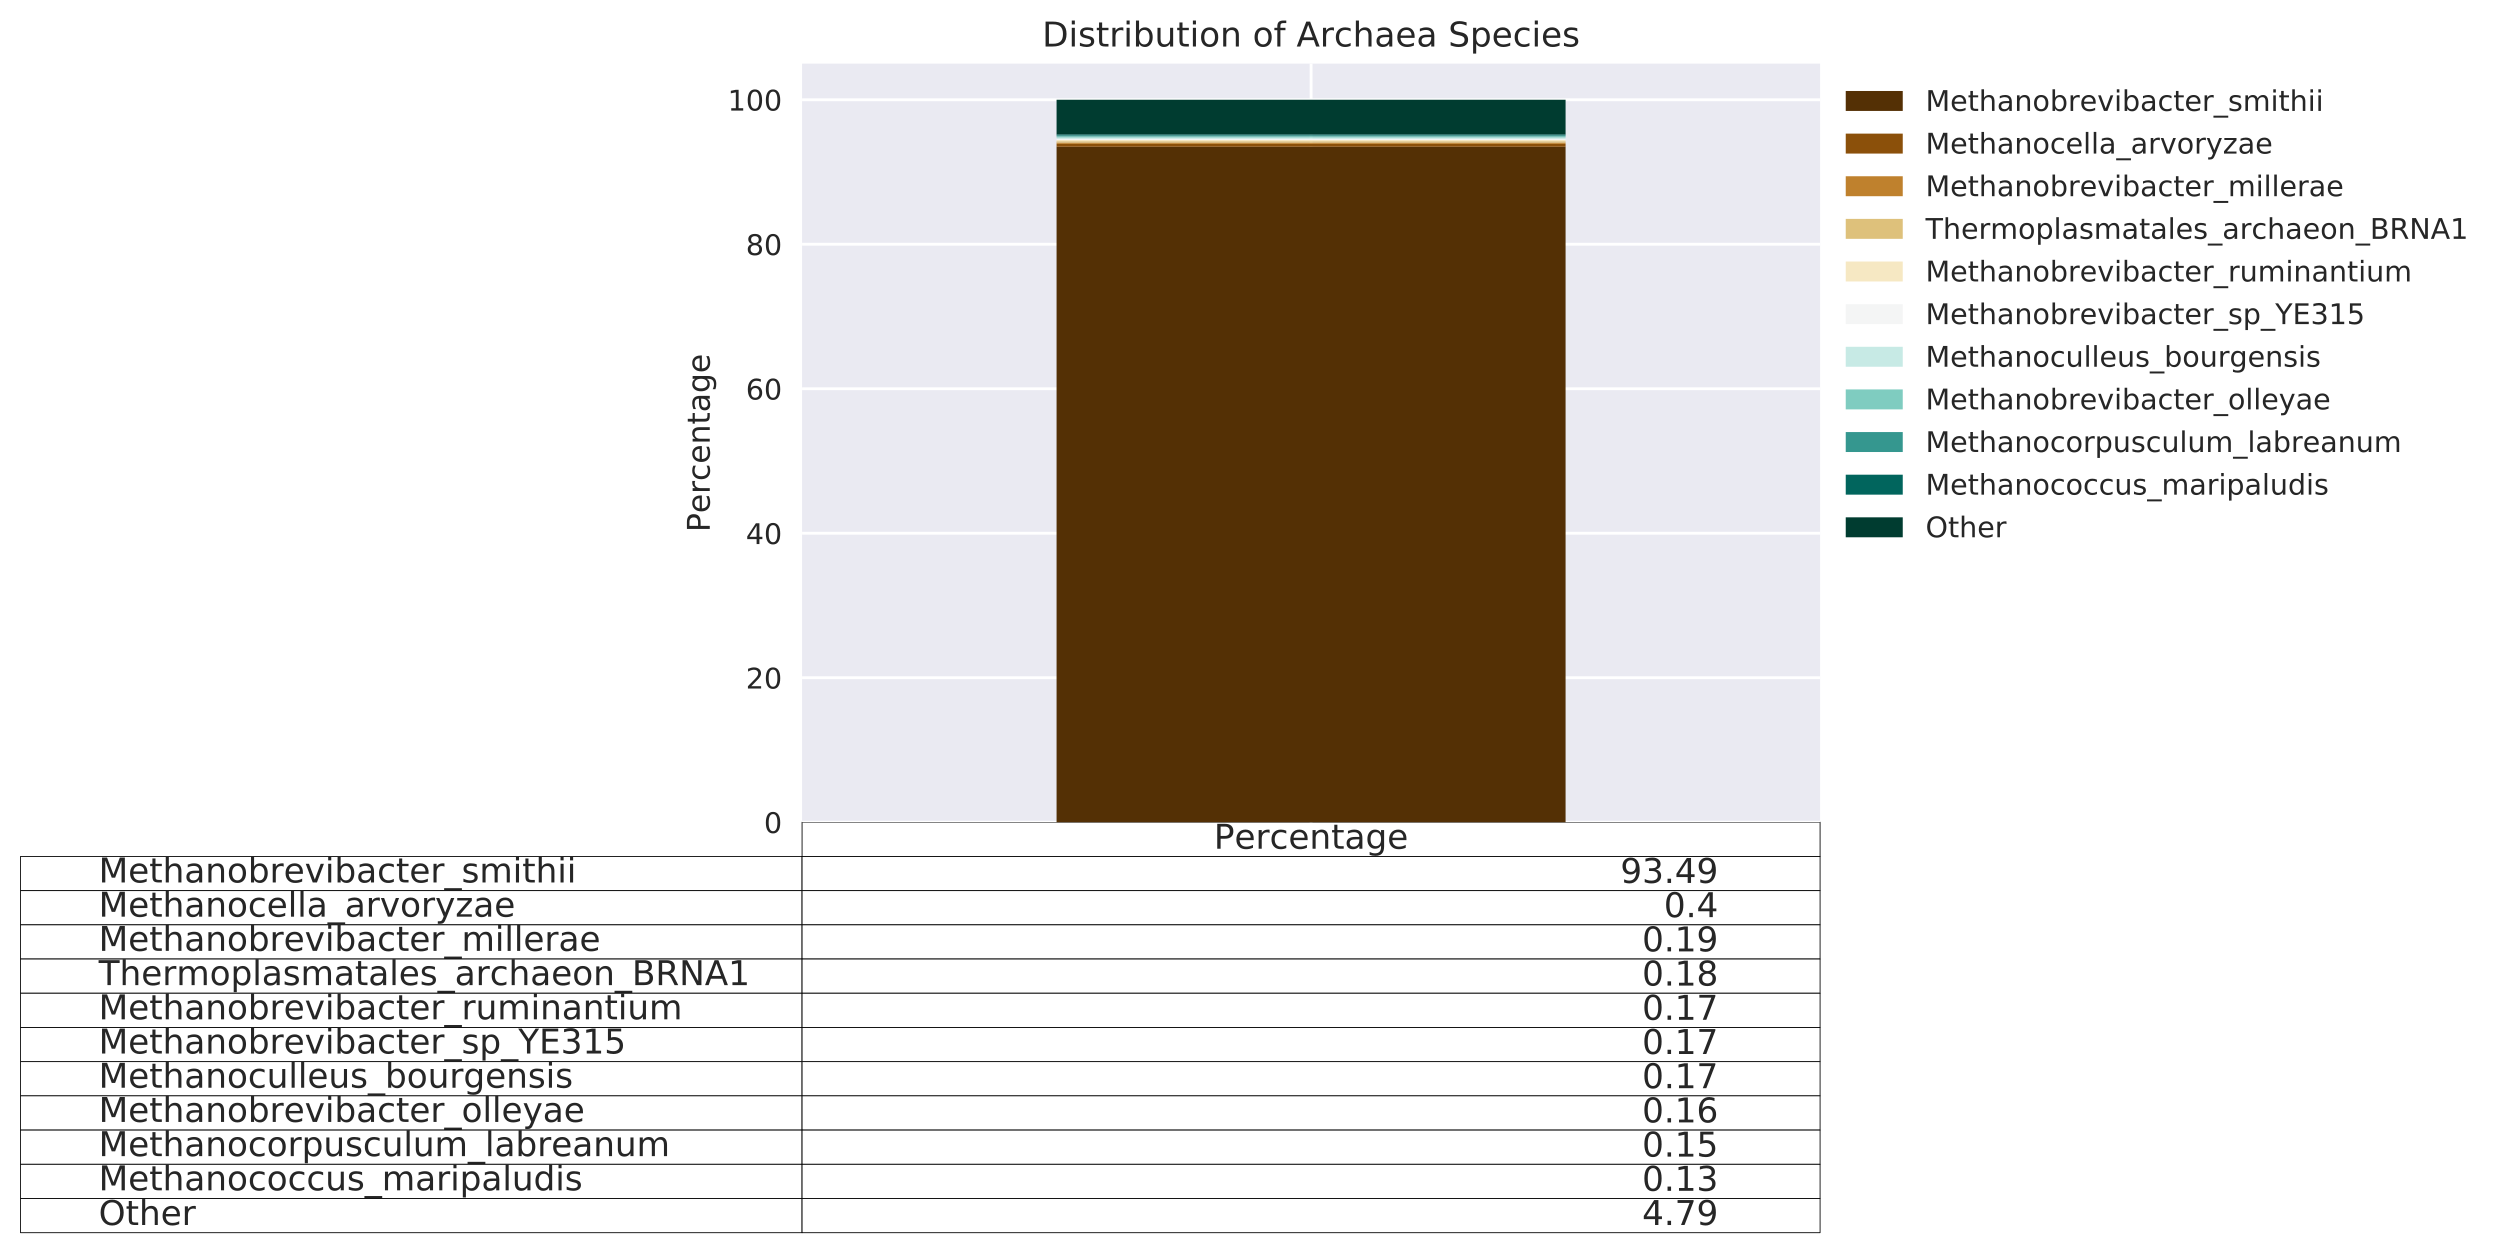 <?xml version="1.0" encoding="utf-8" standalone="no"?>
<!DOCTYPE svg PUBLIC "-//W3C//DTD SVG 1.1//EN"
  "http://www.w3.org/Graphics/SVG/1.1/DTD/svg11.dtd">
<!-- Created with matplotlib (http://matplotlib.org/) -->
<svg height="439pt" version="1.1" viewBox="0 0 877 439" width="877pt" xmlns="http://www.w3.org/2000/svg" xmlns:xlink="http://www.w3.org/1999/xlink">
 <defs>
  <style type="text/css">
*{stroke-linecap:butt;stroke-linejoin:round;}
  </style>
 </defs>
 <g id="figure_1">
  <g id="patch_1">
   <path d="M 0 439.63 
L 877.077 439.63 
L 877.077 0 
L 0 0 
z
" style="fill:#ffffff;"/>
  </g>
  <g id="axes_1">
   <g id="patch_2">
    <path d="M 281.365 288.43 
L 638.485 288.43 
L 638.485 22.318 
L 281.365 22.318 
z
" style="fill:#eaeaf2;"/>
   </g>
   <g id="table_1">
    <g id="patch_3">
     <path d="M 281.365 300.43 
L 638.485 300.43 
L 638.485 288.43 
L 281.365 288.43 
z
" style="fill:#ffffff;stroke:#000000;stroke-linejoin:miter;stroke-width:0.3;"/>
    </g>
    <g id="text_1">
     <!-- Percentage -->
     <defs>
      <path d="M 19.672 64.797 
L 19.672 37.406 
L 32.078 37.406 
Q 38.969 37.406 42.719 40.969 
Q 46.484 44.531 46.484 51.125 
Q 46.484 57.672 42.719 61.234 
Q 38.969 64.797 32.078 64.797 
z
M 9.812 72.906 
L 32.078 72.906 
Q 44.344 72.906 50.609 67.359 
Q 56.891 61.812 56.891 51.125 
Q 56.891 40.328 50.609 34.812 
Q 44.344 29.297 32.078 29.297 
L 19.672 29.297 
L 19.672 0 
L 9.812 0 
z
" id="DejaVuSans-50"/>
      <path d="M 56.203 29.594 
L 56.203 25.203 
L 14.891 25.203 
Q 15.484 15.922 20.484 11.062 
Q 25.484 6.203 34.422 6.203 
Q 39.594 6.203 44.453 7.469 
Q 49.312 8.734 54.109 11.281 
L 54.109 2.781 
Q 49.266 0.734 44.188 -0.344 
Q 39.109 -1.422 33.891 -1.422 
Q 20.797 -1.422 13.156 6.188 
Q 5.516 13.812 5.516 26.812 
Q 5.516 40.234 12.766 48.109 
Q 20.016 56 32.328 56 
Q 43.359 56 49.781 48.891 
Q 56.203 41.797 56.203 29.594 
z
M 47.219 32.234 
Q 47.125 39.594 43.094 43.984 
Q 39.062 48.391 32.422 48.391 
Q 24.906 48.391 20.391 44.141 
Q 15.875 39.891 15.188 32.172 
z
" id="DejaVuSans-65"/>
      <path d="M 41.109 46.297 
Q 39.594 47.172 37.812 47.578 
Q 36.031 48 33.891 48 
Q 26.266 48 22.188 43.047 
Q 18.109 38.094 18.109 28.812 
L 18.109 0 
L 9.078 0 
L 9.078 54.688 
L 18.109 54.688 
L 18.109 46.188 
Q 20.953 51.172 25.484 53.578 
Q 30.031 56 36.531 56 
Q 37.453 56 38.578 55.875 
Q 39.703 55.766 41.062 55.516 
z
" id="DejaVuSans-72"/>
      <path d="M 48.781 52.594 
L 48.781 44.188 
Q 44.969 46.297 41.141 47.344 
Q 37.312 48.391 33.406 48.391 
Q 24.656 48.391 19.812 42.844 
Q 14.984 37.312 14.984 27.297 
Q 14.984 17.281 19.812 11.734 
Q 24.656 6.203 33.406 6.203 
Q 37.312 6.203 41.141 7.25 
Q 44.969 8.297 48.781 10.406 
L 48.781 2.094 
Q 45.016 0.344 40.984 -0.531 
Q 36.969 -1.422 32.422 -1.422 
Q 20.062 -1.422 12.781 6.344 
Q 5.516 14.109 5.516 27.297 
Q 5.516 40.672 12.859 48.328 
Q 20.219 56 33.016 56 
Q 37.156 56 41.109 55.141 
Q 45.062 54.297 48.781 52.594 
z
" id="DejaVuSans-63"/>
      <path d="M 54.891 33.016 
L 54.891 0 
L 45.906 0 
L 45.906 32.719 
Q 45.906 40.484 42.875 44.328 
Q 39.844 48.188 33.797 48.188 
Q 26.516 48.188 22.312 43.547 
Q 18.109 38.922 18.109 30.906 
L 18.109 0 
L 9.078 0 
L 9.078 54.688 
L 18.109 54.688 
L 18.109 46.188 
Q 21.344 51.125 25.703 53.562 
Q 30.078 56 35.797 56 
Q 45.219 56 50.047 50.172 
Q 54.891 44.344 54.891 33.016 
z
" id="DejaVuSans-6e"/>
      <path d="M 18.312 70.219 
L 18.312 54.688 
L 36.812 54.688 
L 36.812 47.703 
L 18.312 47.703 
L 18.312 18.016 
Q 18.312 11.328 20.141 9.422 
Q 21.969 7.516 27.594 7.516 
L 36.812 7.516 
L 36.812 0 
L 27.594 0 
Q 17.188 0 13.234 3.875 
Q 9.281 7.766 9.281 18.016 
L 9.281 47.703 
L 2.688 47.703 
L 2.688 54.688 
L 9.281 54.688 
L 9.281 70.219 
z
" id="DejaVuSans-74"/>
      <path d="M 34.281 27.484 
Q 23.391 27.484 19.188 25 
Q 14.984 22.516 14.984 16.5 
Q 14.984 11.719 18.141 8.906 
Q 21.297 6.109 26.703 6.109 
Q 34.188 6.109 38.703 11.406 
Q 43.219 16.703 43.219 25.484 
L 43.219 27.484 
z
M 52.203 31.203 
L 52.203 0 
L 43.219 0 
L 43.219 8.297 
Q 40.141 3.328 35.547 0.953 
Q 30.953 -1.422 24.312 -1.422 
Q 15.922 -1.422 10.953 3.297 
Q 6 8.016 6 15.922 
Q 6 25.141 12.172 29.828 
Q 18.359 34.516 30.609 34.516 
L 43.219 34.516 
L 43.219 35.406 
Q 43.219 41.609 39.141 45 
Q 35.062 48.391 27.688 48.391 
Q 23 48.391 18.547 47.266 
Q 14.109 46.141 10.016 43.891 
L 10.016 52.203 
Q 14.938 54.109 19.578 55.047 
Q 24.219 56 28.609 56 
Q 40.484 56 46.344 49.844 
Q 52.203 43.703 52.203 31.203 
z
" id="DejaVuSans-61"/>
      <path d="M 45.406 27.984 
Q 45.406 37.75 41.375 43.109 
Q 37.359 48.484 30.078 48.484 
Q 22.859 48.484 18.828 43.109 
Q 14.797 37.75 14.797 27.984 
Q 14.797 18.266 18.828 12.891 
Q 22.859 7.516 30.078 7.516 
Q 37.359 7.516 41.375 12.891 
Q 45.406 18.266 45.406 27.984 
z
M 54.391 6.781 
Q 54.391 -7.172 48.188 -13.984 
Q 42 -20.797 29.203 -20.797 
Q 24.469 -20.797 20.266 -20.094 
Q 16.062 -19.391 12.109 -17.922 
L 12.109 -9.188 
Q 16.062 -11.328 19.922 -12.344 
Q 23.781 -13.375 27.781 -13.375 
Q 36.625 -13.375 41.016 -8.766 
Q 45.406 -4.156 45.406 5.172 
L 45.406 9.625 
Q 42.625 4.781 38.281 2.391 
Q 33.938 0 27.875 0 
Q 17.828 0 11.672 7.656 
Q 5.516 15.328 5.516 27.984 
Q 5.516 40.672 11.672 48.328 
Q 17.828 56 27.875 56 
Q 33.938 56 38.281 53.609 
Q 42.625 51.219 45.406 46.391 
L 45.406 54.688 
L 54.391 54.688 
z
" id="DejaVuSans-67"/>
     </defs>
     <g style="fill:#262626;" transform="translate(425.83 297.741)scale(0.12 -0.12)">
      <use xlink:href="#DejaVuSans-50"/>
      <use x="60.256" xlink:href="#DejaVuSans-65"/>
      <use x="121.779" xlink:href="#DejaVuSans-72"/>
      <use x="162.861" xlink:href="#DejaVuSans-63"/>
      <use x="217.842" xlink:href="#DejaVuSans-65"/>
      <use x="279.365" xlink:href="#DejaVuSans-6e"/>
      <use x="342.744" xlink:href="#DejaVuSans-74"/>
      <use x="381.953" xlink:href="#DejaVuSans-61"/>
      <use x="443.232" xlink:href="#DejaVuSans-67"/>
      <use x="506.709" xlink:href="#DejaVuSans-65"/>
     </g>
    </g>
    <g id="patch_4">
     <path d="M 7.2 312.43 
L 281.365 312.43 
L 281.365 300.43 
L 7.2 300.43 
z
" style="fill:#ffffff;stroke:#000000;stroke-linejoin:miter;stroke-width:0.3;"/>
    </g>
    <g id="text_2">
     <!-- Methanobrevibacter_smithii -->
     <defs>
      <path d="M 9.812 72.906 
L 24.516 72.906 
L 43.109 23.297 
L 61.812 72.906 
L 76.516 72.906 
L 76.516 0 
L 66.891 0 
L 66.891 64.016 
L 48.094 14.016 
L 38.188 14.016 
L 19.391 64.016 
L 19.391 0 
L 9.812 0 
z
" id="DejaVuSans-4d"/>
      <path d="M 54.891 33.016 
L 54.891 0 
L 45.906 0 
L 45.906 32.719 
Q 45.906 40.484 42.875 44.328 
Q 39.844 48.188 33.797 48.188 
Q 26.516 48.188 22.312 43.547 
Q 18.109 38.922 18.109 30.906 
L 18.109 0 
L 9.078 0 
L 9.078 75.984 
L 18.109 75.984 
L 18.109 46.188 
Q 21.344 51.125 25.703 53.562 
Q 30.078 56 35.797 56 
Q 45.219 56 50.047 50.172 
Q 54.891 44.344 54.891 33.016 
z
" id="DejaVuSans-68"/>
      <path d="M 30.609 48.391 
Q 23.391 48.391 19.188 42.75 
Q 14.984 37.109 14.984 27.297 
Q 14.984 17.484 19.156 11.844 
Q 23.344 6.203 30.609 6.203 
Q 37.797 6.203 41.984 11.859 
Q 46.188 17.531 46.188 27.297 
Q 46.188 37.016 41.984 42.703 
Q 37.797 48.391 30.609 48.391 
z
M 30.609 56 
Q 42.328 56 49.016 48.375 
Q 55.719 40.766 55.719 27.297 
Q 55.719 13.875 49.016 6.219 
Q 42.328 -1.422 30.609 -1.422 
Q 18.844 -1.422 12.172 6.219 
Q 5.516 13.875 5.516 27.297 
Q 5.516 40.766 12.172 48.375 
Q 18.844 56 30.609 56 
z
" id="DejaVuSans-6f"/>
      <path d="M 48.688 27.297 
Q 48.688 37.203 44.609 42.844 
Q 40.531 48.484 33.406 48.484 
Q 26.266 48.484 22.188 42.844 
Q 18.109 37.203 18.109 27.297 
Q 18.109 17.391 22.188 11.75 
Q 26.266 6.109 33.406 6.109 
Q 40.531 6.109 44.609 11.75 
Q 48.688 17.391 48.688 27.297 
z
M 18.109 46.391 
Q 20.953 51.266 25.266 53.625 
Q 29.594 56 35.594 56 
Q 45.562 56 51.781 48.094 
Q 58.016 40.188 58.016 27.297 
Q 58.016 14.406 51.781 6.484 
Q 45.562 -1.422 35.594 -1.422 
Q 29.594 -1.422 25.266 0.953 
Q 20.953 3.328 18.109 8.203 
L 18.109 0 
L 9.078 0 
L 9.078 75.984 
L 18.109 75.984 
z
" id="DejaVuSans-62"/>
      <path d="M 2.984 54.688 
L 12.5 54.688 
L 29.594 8.797 
L 46.688 54.688 
L 56.203 54.688 
L 35.688 0 
L 23.484 0 
z
" id="DejaVuSans-76"/>
      <path d="M 9.422 54.688 
L 18.406 54.688 
L 18.406 0 
L 9.422 0 
z
M 9.422 75.984 
L 18.406 75.984 
L 18.406 64.594 
L 9.422 64.594 
z
" id="DejaVuSans-69"/>
      <path d="M 50.984 -16.609 
L 50.984 -23.578 
L -0.984 -23.578 
L -0.984 -16.609 
z
" id="DejaVuSans-5f"/>
      <path d="M 44.281 53.078 
L 44.281 44.578 
Q 40.484 46.531 36.375 47.5 
Q 32.281 48.484 27.875 48.484 
Q 21.188 48.484 17.844 46.438 
Q 14.5 44.391 14.5 40.281 
Q 14.5 37.156 16.891 35.375 
Q 19.281 33.594 26.516 31.984 
L 29.594 31.297 
Q 39.156 29.25 43.188 25.516 
Q 47.219 21.781 47.219 15.094 
Q 47.219 7.469 41.188 3.016 
Q 35.156 -1.422 24.609 -1.422 
Q 20.219 -1.422 15.453 -0.562 
Q 10.688 0.297 5.422 2 
L 5.422 11.281 
Q 10.406 8.688 15.234 7.391 
Q 20.062 6.109 24.812 6.109 
Q 31.156 6.109 34.562 8.281 
Q 37.984 10.453 37.984 14.406 
Q 37.984 18.062 35.516 20.016 
Q 33.062 21.969 24.703 23.781 
L 21.578 24.516 
Q 13.234 26.266 9.516 29.906 
Q 5.812 33.547 5.812 39.891 
Q 5.812 47.609 11.281 51.797 
Q 16.75 56 26.812 56 
Q 31.781 56 36.172 55.266 
Q 40.578 54.547 44.281 53.078 
z
" id="DejaVuSans-73"/>
      <path d="M 52 44.188 
Q 55.375 50.25 60.062 53.125 
Q 64.75 56 71.094 56 
Q 79.641 56 84.281 50.016 
Q 88.922 44.047 88.922 33.016 
L 88.922 0 
L 79.891 0 
L 79.891 32.719 
Q 79.891 40.578 77.094 44.375 
Q 74.312 48.188 68.609 48.188 
Q 61.625 48.188 57.562 43.547 
Q 53.516 38.922 53.516 30.906 
L 53.516 0 
L 44.484 0 
L 44.484 32.719 
Q 44.484 40.625 41.703 44.406 
Q 38.922 48.188 33.109 48.188 
Q 26.219 48.188 22.156 43.531 
Q 18.109 38.875 18.109 30.906 
L 18.109 0 
L 9.078 0 
L 9.078 54.688 
L 18.109 54.688 
L 18.109 46.188 
Q 21.188 51.219 25.484 53.609 
Q 29.781 56 35.688 56 
Q 41.656 56 45.828 52.969 
Q 50 49.953 52 44.188 
z
" id="DejaVuSans-6d"/>
     </defs>
     <g style="fill:#262626;" transform="translate(34.616 309.575)scale(0.12 -0.12)">
      <use xlink:href="#DejaVuSans-4d"/>
      <use x="86.279" xlink:href="#DejaVuSans-65"/>
      <use x="147.803" xlink:href="#DejaVuSans-74"/>
      <use x="187.012" xlink:href="#DejaVuSans-68"/>
      <use x="250.391" xlink:href="#DejaVuSans-61"/>
      <use x="311.67" xlink:href="#DejaVuSans-6e"/>
      <use x="375.049" xlink:href="#DejaVuSans-6f"/>
      <use x="436.23" xlink:href="#DejaVuSans-62"/>
      <use x="499.707" xlink:href="#DejaVuSans-72"/>
      <use x="540.789" xlink:href="#DejaVuSans-65"/>
      <use x="602.312" xlink:href="#DejaVuSans-76"/>
      <use x="661.492" xlink:href="#DejaVuSans-69"/>
      <use x="689.275" xlink:href="#DejaVuSans-62"/>
      <use x="752.752" xlink:href="#DejaVuSans-61"/>
      <use x="814.031" xlink:href="#DejaVuSans-63"/>
      <use x="869.012" xlink:href="#DejaVuSans-74"/>
      <use x="908.221" xlink:href="#DejaVuSans-65"/>
      <use x="969.744" xlink:href="#DejaVuSans-72"/>
      <use x="1010.857" xlink:href="#DejaVuSans-5f"/>
      <use x="1060.857" xlink:href="#DejaVuSans-73"/>
      <use x="1112.957" xlink:href="#DejaVuSans-6d"/>
      <use x="1210.369" xlink:href="#DejaVuSans-69"/>
      <use x="1238.152" xlink:href="#DejaVuSans-74"/>
      <use x="1277.361" xlink:href="#DejaVuSans-68"/>
      <use x="1340.74" xlink:href="#DejaVuSans-69"/>
      <use x="1368.523" xlink:href="#DejaVuSans-69"/>
     </g>
    </g>
    <g id="patch_5">
     <path d="M 281.365 312.43 
L 638.485 312.43 
L 638.485 300.43 
L 281.365 300.43 
z
" style="fill:#ffffff;stroke:#000000;stroke-linejoin:miter;stroke-width:0.3;"/>
    </g>
    <g id="text_3">
     <!-- 93.49 -->
     <defs>
      <path d="M 10.984 1.516 
L 10.984 10.5 
Q 14.703 8.734 18.5 7.812 
Q 22.312 6.891 25.984 6.891 
Q 35.75 6.891 40.891 13.453 
Q 46.047 20.016 46.781 33.406 
Q 43.953 29.203 39.594 26.953 
Q 35.25 24.703 29.984 24.703 
Q 19.047 24.703 12.672 31.312 
Q 6.297 37.938 6.297 49.422 
Q 6.297 60.641 12.938 67.422 
Q 19.578 74.219 30.609 74.219 
Q 43.266 74.219 49.922 64.516 
Q 56.594 54.828 56.594 36.375 
Q 56.594 19.141 48.406 8.859 
Q 40.234 -1.422 26.422 -1.422 
Q 22.703 -1.422 18.891 -0.688 
Q 15.094 0.047 10.984 1.516 
z
M 30.609 32.422 
Q 37.25 32.422 41.125 36.953 
Q 45.016 41.5 45.016 49.422 
Q 45.016 57.281 41.125 61.844 
Q 37.25 66.406 30.609 66.406 
Q 23.969 66.406 20.094 61.844 
Q 16.219 57.281 16.219 49.422 
Q 16.219 41.5 20.094 36.953 
Q 23.969 32.422 30.609 32.422 
z
" id="DejaVuSans-39"/>
      <path d="M 40.578 39.312 
Q 47.656 37.797 51.625 33 
Q 55.609 28.219 55.609 21.188 
Q 55.609 10.406 48.188 4.484 
Q 40.766 -1.422 27.094 -1.422 
Q 22.516 -1.422 17.656 -0.516 
Q 12.797 0.391 7.625 2.203 
L 7.625 11.719 
Q 11.719 9.328 16.594 8.109 
Q 21.484 6.891 26.812 6.891 
Q 36.078 6.891 40.938 10.547 
Q 45.797 14.203 45.797 21.188 
Q 45.797 27.641 41.281 31.266 
Q 36.766 34.906 28.719 34.906 
L 20.219 34.906 
L 20.219 43.016 
L 29.109 43.016 
Q 36.375 43.016 40.234 45.922 
Q 44.094 48.828 44.094 54.297 
Q 44.094 59.906 40.109 62.906 
Q 36.141 65.922 28.719 65.922 
Q 24.656 65.922 20.016 65.031 
Q 15.375 64.156 9.812 62.312 
L 9.812 71.094 
Q 15.438 72.656 20.344 73.438 
Q 25.25 74.219 29.594 74.219 
Q 40.828 74.219 47.359 69.109 
Q 53.906 64.016 53.906 55.328 
Q 53.906 49.266 50.438 45.094 
Q 46.969 40.922 40.578 39.312 
z
" id="DejaVuSans-33"/>
      <path d="M 10.688 12.406 
L 21 12.406 
L 21 0 
L 10.688 0 
z
" id="DejaVuSans-2e"/>
      <path d="M 37.797 64.312 
L 12.891 25.391 
L 37.797 25.391 
z
M 35.203 72.906 
L 47.609 72.906 
L 47.609 25.391 
L 58.016 25.391 
L 58.016 17.188 
L 47.609 17.188 
L 47.609 0 
L 37.797 0 
L 37.797 17.188 
L 4.891 17.188 
L 4.891 26.703 
z
" id="DejaVuSans-34"/>
     </defs>
     <g style="fill:#262626;" transform="translate(568.419 309.741)scale(0.12 -0.12)">
      <use xlink:href="#DejaVuSans-39"/>
      <use x="63.623" xlink:href="#DejaVuSans-33"/>
      <use x="127.246" xlink:href="#DejaVuSans-2e"/>
      <use x="159.033" xlink:href="#DejaVuSans-34"/>
      <use x="222.656" xlink:href="#DejaVuSans-39"/>
     </g>
    </g>
    <g id="patch_6">
     <path d="M 7.2 324.43 
L 281.365 324.43 
L 281.365 312.43 
L 7.2 312.43 
z
" style="fill:#ffffff;stroke:#000000;stroke-linejoin:miter;stroke-width:0.3;"/>
    </g>
    <g id="text_4">
     <!-- Methanocella_arvoryzae -->
     <defs>
      <path d="M 9.422 75.984 
L 18.406 75.984 
L 18.406 0 
L 9.422 0 
z
" id="DejaVuSans-6c"/>
      <path d="M 32.172 -5.078 
Q 28.375 -14.844 24.75 -17.812 
Q 21.141 -20.797 15.094 -20.797 
L 7.906 -20.797 
L 7.906 -13.281 
L 13.188 -13.281 
Q 16.891 -13.281 18.938 -11.516 
Q 21 -9.766 23.484 -3.219 
L 25.094 0.875 
L 2.984 54.688 
L 12.5 54.688 
L 29.594 11.922 
L 46.688 54.688 
L 56.203 54.688 
z
" id="DejaVuSans-79"/>
      <path d="M 5.516 54.688 
L 48.188 54.688 
L 48.188 46.484 
L 14.406 7.172 
L 48.188 7.172 
L 48.188 0 
L 4.297 0 
L 4.297 8.203 
L 38.094 47.516 
L 5.516 47.516 
z
" id="DejaVuSans-7a"/>
     </defs>
     <g style="fill:#262626;" transform="translate(34.616 321.575)scale(0.12 -0.12)">
      <use xlink:href="#DejaVuSans-4d"/>
      <use x="86.279" xlink:href="#DejaVuSans-65"/>
      <use x="147.803" xlink:href="#DejaVuSans-74"/>
      <use x="187.012" xlink:href="#DejaVuSans-68"/>
      <use x="250.391" xlink:href="#DejaVuSans-61"/>
      <use x="311.67" xlink:href="#DejaVuSans-6e"/>
      <use x="375.049" xlink:href="#DejaVuSans-6f"/>
      <use x="436.23" xlink:href="#DejaVuSans-63"/>
      <use x="491.211" xlink:href="#DejaVuSans-65"/>
      <use x="552.734" xlink:href="#DejaVuSans-6c"/>
      <use x="580.518" xlink:href="#DejaVuSans-6c"/>
      <use x="608.301" xlink:href="#DejaVuSans-61"/>
      <use x="669.58" xlink:href="#DejaVuSans-5f"/>
      <use x="719.58" xlink:href="#DejaVuSans-61"/>
      <use x="780.859" xlink:href="#DejaVuSans-72"/>
      <use x="821.973" xlink:href="#DejaVuSans-76"/>
      <use x="881.152" xlink:href="#DejaVuSans-6f"/>
      <use x="942.334" xlink:href="#DejaVuSans-72"/>
      <use x="983.447" xlink:href="#DejaVuSans-79"/>
      <use x="1042.627" xlink:href="#DejaVuSans-7a"/>
      <use x="1095.117" xlink:href="#DejaVuSans-61"/>
      <use x="1156.396" xlink:href="#DejaVuSans-65"/>
     </g>
    </g>
    <g id="patch_7">
     <path d="M 281.365 324.43 
L 638.485 324.43 
L 638.485 312.43 
L 281.365 312.43 
z
" style="fill:#ffffff;stroke:#000000;stroke-linejoin:miter;stroke-width:0.3;"/>
    </g>
    <g id="text_5">
     <!-- 0.4 -->
     <defs>
      <path d="M 31.781 66.406 
Q 24.172 66.406 20.328 58.906 
Q 16.5 51.422 16.5 36.375 
Q 16.5 21.391 20.328 13.891 
Q 24.172 6.391 31.781 6.391 
Q 39.453 6.391 43.281 13.891 
Q 47.125 21.391 47.125 36.375 
Q 47.125 51.422 43.281 58.906 
Q 39.453 66.406 31.781 66.406 
z
M 31.781 74.219 
Q 44.047 74.219 50.516 64.516 
Q 56.984 54.828 56.984 36.375 
Q 56.984 17.969 50.516 8.266 
Q 44.047 -1.422 31.781 -1.422 
Q 19.531 -1.422 13.062 8.266 
Q 6.594 17.969 6.594 36.375 
Q 6.594 54.828 13.062 64.516 
Q 19.531 74.219 31.781 74.219 
z
" id="DejaVuSans-30"/>
     </defs>
     <g style="fill:#262626;" transform="translate(583.689 321.741)scale(0.12 -0.12)">
      <use xlink:href="#DejaVuSans-30"/>
      <use x="63.623" xlink:href="#DejaVuSans-2e"/>
      <use x="95.41" xlink:href="#DejaVuSans-34"/>
     </g>
    </g>
    <g id="patch_8">
     <path d="M 7.2 336.43 
L 281.365 336.43 
L 281.365 324.43 
L 7.2 324.43 
z
" style="fill:#ffffff;stroke:#000000;stroke-linejoin:miter;stroke-width:0.3;"/>
    </g>
    <g id="text_6">
     <!-- Methanobrevibacter_millerae -->
     <g style="fill:#262626;" transform="translate(34.616 333.575)scale(0.12 -0.12)">
      <use xlink:href="#DejaVuSans-4d"/>
      <use x="86.279" xlink:href="#DejaVuSans-65"/>
      <use x="147.803" xlink:href="#DejaVuSans-74"/>
      <use x="187.012" xlink:href="#DejaVuSans-68"/>
      <use x="250.391" xlink:href="#DejaVuSans-61"/>
      <use x="311.67" xlink:href="#DejaVuSans-6e"/>
      <use x="375.049" xlink:href="#DejaVuSans-6f"/>
      <use x="436.23" xlink:href="#DejaVuSans-62"/>
      <use x="499.707" xlink:href="#DejaVuSans-72"/>
      <use x="540.789" xlink:href="#DejaVuSans-65"/>
      <use x="602.312" xlink:href="#DejaVuSans-76"/>
      <use x="661.492" xlink:href="#DejaVuSans-69"/>
      <use x="689.275" xlink:href="#DejaVuSans-62"/>
      <use x="752.752" xlink:href="#DejaVuSans-61"/>
      <use x="814.031" xlink:href="#DejaVuSans-63"/>
      <use x="869.012" xlink:href="#DejaVuSans-74"/>
      <use x="908.221" xlink:href="#DejaVuSans-65"/>
      <use x="969.744" xlink:href="#DejaVuSans-72"/>
      <use x="1010.857" xlink:href="#DejaVuSans-5f"/>
      <use x="1060.857" xlink:href="#DejaVuSans-6d"/>
      <use x="1158.27" xlink:href="#DejaVuSans-69"/>
      <use x="1186.053" xlink:href="#DejaVuSans-6c"/>
      <use x="1213.836" xlink:href="#DejaVuSans-6c"/>
      <use x="1241.619" xlink:href="#DejaVuSans-65"/>
      <use x="1303.143" xlink:href="#DejaVuSans-72"/>
      <use x="1344.256" xlink:href="#DejaVuSans-61"/>
      <use x="1405.535" xlink:href="#DejaVuSans-65"/>
     </g>
    </g>
    <g id="patch_9">
     <path d="M 281.365 336.43 
L 638.485 336.43 
L 638.485 324.43 
L 281.365 324.43 
z
" style="fill:#ffffff;stroke:#000000;stroke-linejoin:miter;stroke-width:0.3;"/>
    </g>
    <g id="text_7">
     <!-- 0.19 -->
     <defs>
      <path d="M 12.406 8.297 
L 28.516 8.297 
L 28.516 63.922 
L 10.984 60.406 
L 10.984 69.391 
L 28.422 72.906 
L 38.281 72.906 
L 38.281 8.297 
L 54.391 8.297 
L 54.391 0 
L 12.406 0 
z
" id="DejaVuSans-31"/>
     </defs>
     <g style="fill:#262626;" transform="translate(576.054 333.741)scale(0.12 -0.12)">
      <use xlink:href="#DejaVuSans-30"/>
      <use x="63.623" xlink:href="#DejaVuSans-2e"/>
      <use x="95.41" xlink:href="#DejaVuSans-31"/>
      <use x="159.033" xlink:href="#DejaVuSans-39"/>
     </g>
    </g>
    <g id="patch_10">
     <path d="M 7.2 348.43 
L 281.365 348.43 
L 281.365 336.43 
L 7.2 336.43 
z
" style="fill:#ffffff;stroke:#000000;stroke-linejoin:miter;stroke-width:0.3;"/>
    </g>
    <g id="text_8">
     <!-- Thermoplasmatales_archaeon_BRNA1 -->
     <defs>
      <path d="M -0.297 72.906 
L 61.375 72.906 
L 61.375 64.594 
L 35.5 64.594 
L 35.5 0 
L 25.594 0 
L 25.594 64.594 
L -0.297 64.594 
z
" id="DejaVuSans-54"/>
      <path d="M 18.109 8.203 
L 18.109 -20.797 
L 9.078 -20.797 
L 9.078 54.688 
L 18.109 54.688 
L 18.109 46.391 
Q 20.953 51.266 25.266 53.625 
Q 29.594 56 35.594 56 
Q 45.562 56 51.781 48.094 
Q 58.016 40.188 58.016 27.297 
Q 58.016 14.406 51.781 6.484 
Q 45.562 -1.422 35.594 -1.422 
Q 29.594 -1.422 25.266 0.953 
Q 20.953 3.328 18.109 8.203 
z
M 48.688 27.297 
Q 48.688 37.203 44.609 42.844 
Q 40.531 48.484 33.406 48.484 
Q 26.266 48.484 22.188 42.844 
Q 18.109 37.203 18.109 27.297 
Q 18.109 17.391 22.188 11.75 
Q 26.266 6.109 33.406 6.109 
Q 40.531 6.109 44.609 11.75 
Q 48.688 17.391 48.688 27.297 
z
" id="DejaVuSans-70"/>
      <path d="M 19.672 34.812 
L 19.672 8.109 
L 35.5 8.109 
Q 43.453 8.109 47.281 11.406 
Q 51.125 14.703 51.125 21.484 
Q 51.125 28.328 47.281 31.562 
Q 43.453 34.812 35.5 34.812 
z
M 19.672 64.797 
L 19.672 42.828 
L 34.281 42.828 
Q 41.5 42.828 45.031 45.531 
Q 48.578 48.25 48.578 53.812 
Q 48.578 59.328 45.031 62.062 
Q 41.5 64.797 34.281 64.797 
z
M 9.812 72.906 
L 35.016 72.906 
Q 46.297 72.906 52.391 68.219 
Q 58.5 63.531 58.5 54.891 
Q 58.5 48.188 55.375 44.234 
Q 52.25 40.281 46.188 39.312 
Q 53.469 37.75 57.5 32.781 
Q 61.531 27.828 61.531 20.406 
Q 61.531 10.641 54.891 5.312 
Q 48.25 0 35.984 0 
L 9.812 0 
z
" id="DejaVuSans-42"/>
      <path d="M 44.391 34.188 
Q 47.562 33.109 50.562 29.594 
Q 53.562 26.078 56.594 19.922 
L 66.609 0 
L 56 0 
L 46.688 18.703 
Q 43.062 26.031 39.672 28.422 
Q 36.281 30.812 30.422 30.812 
L 19.672 30.812 
L 19.672 0 
L 9.812 0 
L 9.812 72.906 
L 32.078 72.906 
Q 44.578 72.906 50.734 67.672 
Q 56.891 62.453 56.891 51.906 
Q 56.891 45.016 53.688 40.469 
Q 50.484 35.938 44.391 34.188 
z
M 19.672 64.797 
L 19.672 38.922 
L 32.078 38.922 
Q 39.203 38.922 42.844 42.219 
Q 46.484 45.516 46.484 51.906 
Q 46.484 58.297 42.844 61.547 
Q 39.203 64.797 32.078 64.797 
z
" id="DejaVuSans-52"/>
      <path d="M 9.812 72.906 
L 23.094 72.906 
L 55.422 11.922 
L 55.422 72.906 
L 64.984 72.906 
L 64.984 0 
L 51.703 0 
L 19.391 60.984 
L 19.391 0 
L 9.812 0 
z
" id="DejaVuSans-4e"/>
      <path d="M 34.188 63.188 
L 20.797 26.906 
L 47.609 26.906 
z
M 28.609 72.906 
L 39.797 72.906 
L 67.578 0 
L 57.328 0 
L 50.688 18.703 
L 17.828 18.703 
L 11.188 0 
L 0.781 0 
z
" id="DejaVuSans-41"/>
     </defs>
     <g style="fill:#262626;" transform="translate(34.616 345.575)scale(0.12 -0.12)">
      <use xlink:href="#DejaVuSans-54"/>
      <use x="61.084" xlink:href="#DejaVuSans-68"/>
      <use x="124.463" xlink:href="#DejaVuSans-65"/>
      <use x="185.986" xlink:href="#DejaVuSans-72"/>
      <use x="227.084" xlink:href="#DejaVuSans-6d"/>
      <use x="324.496" xlink:href="#DejaVuSans-6f"/>
      <use x="385.678" xlink:href="#DejaVuSans-70"/>
      <use x="449.154" xlink:href="#DejaVuSans-6c"/>
      <use x="476.938" xlink:href="#DejaVuSans-61"/>
      <use x="538.217" xlink:href="#DejaVuSans-73"/>
      <use x="590.316" xlink:href="#DejaVuSans-6d"/>
      <use x="687.729" xlink:href="#DejaVuSans-61"/>
      <use x="749.008" xlink:href="#DejaVuSans-74"/>
      <use x="788.217" xlink:href="#DejaVuSans-61"/>
      <use x="849.496" xlink:href="#DejaVuSans-6c"/>
      <use x="877.279" xlink:href="#DejaVuSans-65"/>
      <use x="938.803" xlink:href="#DejaVuSans-73"/>
      <use x="990.902" xlink:href="#DejaVuSans-5f"/>
      <use x="1040.902" xlink:href="#DejaVuSans-61"/>
      <use x="1102.182" xlink:href="#DejaVuSans-72"/>
      <use x="1143.264" xlink:href="#DejaVuSans-63"/>
      <use x="1198.244" xlink:href="#DejaVuSans-68"/>
      <use x="1261.623" xlink:href="#DejaVuSans-61"/>
      <use x="1322.902" xlink:href="#DejaVuSans-65"/>
      <use x="1384.426" xlink:href="#DejaVuSans-6f"/>
      <use x="1445.607" xlink:href="#DejaVuSans-6e"/>
      <use x="1508.986" xlink:href="#DejaVuSans-5f"/>
      <use x="1558.986" xlink:href="#DejaVuSans-42"/>
      <use x="1627.59" xlink:href="#DejaVuSans-52"/>
      <use x="1697.072" xlink:href="#DejaVuSans-4e"/>
      <use x="1771.877" xlink:href="#DejaVuSans-41"/>
      <use x="1840.285" xlink:href="#DejaVuSans-31"/>
     </g>
    </g>
    <g id="patch_11">
     <path d="M 281.365 348.43 
L 638.485 348.43 
L 638.485 336.43 
L 281.365 336.43 
z
" style="fill:#ffffff;stroke:#000000;stroke-linejoin:miter;stroke-width:0.3;"/>
    </g>
    <g id="text_9">
     <!-- 0.18 -->
     <defs>
      <path d="M 31.781 34.625 
Q 24.75 34.625 20.719 30.859 
Q 16.703 27.094 16.703 20.516 
Q 16.703 13.922 20.719 10.156 
Q 24.75 6.391 31.781 6.391 
Q 38.812 6.391 42.859 10.172 
Q 46.922 13.969 46.922 20.516 
Q 46.922 27.094 42.891 30.859 
Q 38.875 34.625 31.781 34.625 
z
M 21.922 38.812 
Q 15.578 40.375 12.031 44.719 
Q 8.5 49.078 8.5 55.328 
Q 8.5 64.062 14.719 69.141 
Q 20.953 74.219 31.781 74.219 
Q 42.672 74.219 48.875 69.141 
Q 55.078 64.062 55.078 55.328 
Q 55.078 49.078 51.531 44.719 
Q 48 40.375 41.703 38.812 
Q 48.828 37.156 52.797 32.312 
Q 56.781 27.484 56.781 20.516 
Q 56.781 9.906 50.312 4.234 
Q 43.844 -1.422 31.781 -1.422 
Q 19.734 -1.422 13.25 4.234 
Q 6.781 9.906 6.781 20.516 
Q 6.781 27.484 10.781 32.312 
Q 14.797 37.156 21.922 38.812 
z
M 18.312 54.391 
Q 18.312 48.734 21.844 45.562 
Q 25.391 42.391 31.781 42.391 
Q 38.141 42.391 41.719 45.562 
Q 45.312 48.734 45.312 54.391 
Q 45.312 60.062 41.719 63.234 
Q 38.141 66.406 31.781 66.406 
Q 25.391 66.406 21.844 63.234 
Q 18.312 60.062 18.312 54.391 
z
" id="DejaVuSans-38"/>
     </defs>
     <g style="fill:#262626;" transform="translate(576.054 345.741)scale(0.12 -0.12)">
      <use xlink:href="#DejaVuSans-30"/>
      <use x="63.623" xlink:href="#DejaVuSans-2e"/>
      <use x="95.41" xlink:href="#DejaVuSans-31"/>
      <use x="159.033" xlink:href="#DejaVuSans-38"/>
     </g>
    </g>
    <g id="patch_12">
     <path d="M 7.2 360.43 
L 281.365 360.43 
L 281.365 348.43 
L 7.2 348.43 
z
" style="fill:#ffffff;stroke:#000000;stroke-linejoin:miter;stroke-width:0.3;"/>
    </g>
    <g id="text_10">
     <!-- Methanobrevibacter_ruminantium -->
     <defs>
      <path d="M 8.5 21.578 
L 8.5 54.688 
L 17.484 54.688 
L 17.484 21.922 
Q 17.484 14.156 20.5 10.266 
Q 23.531 6.391 29.594 6.391 
Q 36.859 6.391 41.078 11.031 
Q 45.312 15.672 45.312 23.688 
L 45.312 54.688 
L 54.297 54.688 
L 54.297 0 
L 45.312 0 
L 45.312 8.406 
Q 42.047 3.422 37.719 1 
Q 33.406 -1.422 27.688 -1.422 
Q 18.266 -1.422 13.375 4.438 
Q 8.5 10.297 8.5 21.578 
z
M 31.109 56 
z
" id="DejaVuSans-75"/>
     </defs>
     <g style="fill:#262626;" transform="translate(34.616 357.575)scale(0.12 -0.12)">
      <use xlink:href="#DejaVuSans-4d"/>
      <use x="86.279" xlink:href="#DejaVuSans-65"/>
      <use x="147.803" xlink:href="#DejaVuSans-74"/>
      <use x="187.012" xlink:href="#DejaVuSans-68"/>
      <use x="250.391" xlink:href="#DejaVuSans-61"/>
      <use x="311.67" xlink:href="#DejaVuSans-6e"/>
      <use x="375.049" xlink:href="#DejaVuSans-6f"/>
      <use x="436.23" xlink:href="#DejaVuSans-62"/>
      <use x="499.707" xlink:href="#DejaVuSans-72"/>
      <use x="540.789" xlink:href="#DejaVuSans-65"/>
      <use x="602.312" xlink:href="#DejaVuSans-76"/>
      <use x="661.492" xlink:href="#DejaVuSans-69"/>
      <use x="689.275" xlink:href="#DejaVuSans-62"/>
      <use x="752.752" xlink:href="#DejaVuSans-61"/>
      <use x="814.031" xlink:href="#DejaVuSans-63"/>
      <use x="869.012" xlink:href="#DejaVuSans-74"/>
      <use x="908.221" xlink:href="#DejaVuSans-65"/>
      <use x="969.744" xlink:href="#DejaVuSans-72"/>
      <use x="1010.857" xlink:href="#DejaVuSans-5f"/>
      <use x="1060.857" xlink:href="#DejaVuSans-72"/>
      <use x="1101.971" xlink:href="#DejaVuSans-75"/>
      <use x="1165.35" xlink:href="#DejaVuSans-6d"/>
      <use x="1262.762" xlink:href="#DejaVuSans-69"/>
      <use x="1290.545" xlink:href="#DejaVuSans-6e"/>
      <use x="1353.924" xlink:href="#DejaVuSans-61"/>
      <use x="1415.203" xlink:href="#DejaVuSans-6e"/>
      <use x="1478.582" xlink:href="#DejaVuSans-74"/>
      <use x="1517.791" xlink:href="#DejaVuSans-69"/>
      <use x="1545.574" xlink:href="#DejaVuSans-75"/>
      <use x="1608.953" xlink:href="#DejaVuSans-6d"/>
     </g>
    </g>
    <g id="patch_13">
     <path d="M 281.365 360.43 
L 638.485 360.43 
L 638.485 348.43 
L 281.365 348.43 
z
" style="fill:#ffffff;stroke:#000000;stroke-linejoin:miter;stroke-width:0.3;"/>
    </g>
    <g id="text_11">
     <!-- 0.17 -->
     <defs>
      <path d="M 8.203 72.906 
L 55.078 72.906 
L 55.078 68.703 
L 28.609 0 
L 18.312 0 
L 43.219 64.594 
L 8.203 64.594 
z
" id="DejaVuSans-37"/>
     </defs>
     <g style="fill:#262626;" transform="translate(576.054 357.741)scale(0.12 -0.12)">
      <use xlink:href="#DejaVuSans-30"/>
      <use x="63.623" xlink:href="#DejaVuSans-2e"/>
      <use x="95.41" xlink:href="#DejaVuSans-31"/>
      <use x="159.033" xlink:href="#DejaVuSans-37"/>
     </g>
    </g>
    <g id="patch_14">
     <path d="M 7.2 372.43 
L 281.365 372.43 
L 281.365 360.43 
L 7.2 360.43 
z
" style="fill:#ffffff;stroke:#000000;stroke-linejoin:miter;stroke-width:0.3;"/>
    </g>
    <g id="text_12">
     <!-- Methanobrevibacter_sp_YE315 -->
     <defs>
      <path d="M -0.203 72.906 
L 10.406 72.906 
L 30.609 42.922 
L 50.688 72.906 
L 61.281 72.906 
L 35.5 34.719 
L 35.5 0 
L 25.594 0 
L 25.594 34.719 
z
" id="DejaVuSans-59"/>
      <path d="M 9.812 72.906 
L 55.906 72.906 
L 55.906 64.594 
L 19.672 64.594 
L 19.672 43.016 
L 54.391 43.016 
L 54.391 34.719 
L 19.672 34.719 
L 19.672 8.297 
L 56.781 8.297 
L 56.781 0 
L 9.812 0 
z
" id="DejaVuSans-45"/>
      <path d="M 10.797 72.906 
L 49.516 72.906 
L 49.516 64.594 
L 19.828 64.594 
L 19.828 46.734 
Q 21.969 47.469 24.109 47.828 
Q 26.266 48.188 28.422 48.188 
Q 40.625 48.188 47.75 41.5 
Q 54.891 34.812 54.891 23.391 
Q 54.891 11.625 47.562 5.094 
Q 40.234 -1.422 26.906 -1.422 
Q 22.312 -1.422 17.547 -0.641 
Q 12.797 0.141 7.719 1.703 
L 7.719 11.625 
Q 12.109 9.234 16.797 8.062 
Q 21.484 6.891 26.703 6.891 
Q 35.156 6.891 40.078 11.328 
Q 45.016 15.766 45.016 23.391 
Q 45.016 31 40.078 35.438 
Q 35.156 39.891 26.703 39.891 
Q 22.75 39.891 18.812 39.016 
Q 14.891 38.141 10.797 36.281 
z
" id="DejaVuSans-35"/>
     </defs>
     <g style="fill:#262626;" transform="translate(34.616 369.575)scale(0.12 -0.12)">
      <use xlink:href="#DejaVuSans-4d"/>
      <use x="86.279" xlink:href="#DejaVuSans-65"/>
      <use x="147.803" xlink:href="#DejaVuSans-74"/>
      <use x="187.012" xlink:href="#DejaVuSans-68"/>
      <use x="250.391" xlink:href="#DejaVuSans-61"/>
      <use x="311.67" xlink:href="#DejaVuSans-6e"/>
      <use x="375.049" xlink:href="#DejaVuSans-6f"/>
      <use x="436.23" xlink:href="#DejaVuSans-62"/>
      <use x="499.707" xlink:href="#DejaVuSans-72"/>
      <use x="540.789" xlink:href="#DejaVuSans-65"/>
      <use x="602.312" xlink:href="#DejaVuSans-76"/>
      <use x="661.492" xlink:href="#DejaVuSans-69"/>
      <use x="689.275" xlink:href="#DejaVuSans-62"/>
      <use x="752.752" xlink:href="#DejaVuSans-61"/>
      <use x="814.031" xlink:href="#DejaVuSans-63"/>
      <use x="869.012" xlink:href="#DejaVuSans-74"/>
      <use x="908.221" xlink:href="#DejaVuSans-65"/>
      <use x="969.744" xlink:href="#DejaVuSans-72"/>
      <use x="1010.857" xlink:href="#DejaVuSans-5f"/>
      <use x="1060.857" xlink:href="#DejaVuSans-73"/>
      <use x="1112.957" xlink:href="#DejaVuSans-70"/>
      <use x="1176.434" xlink:href="#DejaVuSans-5f"/>
      <use x="1226.434" xlink:href="#DejaVuSans-59"/>
      <use x="1287.518" xlink:href="#DejaVuSans-45"/>
      <use x="1350.701" xlink:href="#DejaVuSans-33"/>
      <use x="1414.324" xlink:href="#DejaVuSans-31"/>
      <use x="1477.947" xlink:href="#DejaVuSans-35"/>
     </g>
    </g>
    <g id="patch_15">
     <path d="M 281.365 372.43 
L 638.485 372.43 
L 638.485 360.43 
L 281.365 360.43 
z
" style="fill:#ffffff;stroke:#000000;stroke-linejoin:miter;stroke-width:0.3;"/>
    </g>
    <g id="text_13">
     <!-- 0.17 -->
     <g style="fill:#262626;" transform="translate(576.054 369.741)scale(0.12 -0.12)">
      <use xlink:href="#DejaVuSans-30"/>
      <use x="63.623" xlink:href="#DejaVuSans-2e"/>
      <use x="95.41" xlink:href="#DejaVuSans-31"/>
      <use x="159.033" xlink:href="#DejaVuSans-37"/>
     </g>
    </g>
    <g id="patch_16">
     <path d="M 7.2 384.43 
L 281.365 384.43 
L 281.365 372.43 
L 7.2 372.43 
z
" style="fill:#ffffff;stroke:#000000;stroke-linejoin:miter;stroke-width:0.3;"/>
    </g>
    <g id="text_14">
     <!-- Methanoculleus_bourgensis -->
     <g style="fill:#262626;" transform="translate(34.616 381.575)scale(0.12 -0.12)">
      <use xlink:href="#DejaVuSans-4d"/>
      <use x="86.279" xlink:href="#DejaVuSans-65"/>
      <use x="147.803" xlink:href="#DejaVuSans-74"/>
      <use x="187.012" xlink:href="#DejaVuSans-68"/>
      <use x="250.391" xlink:href="#DejaVuSans-61"/>
      <use x="311.67" xlink:href="#DejaVuSans-6e"/>
      <use x="375.049" xlink:href="#DejaVuSans-6f"/>
      <use x="436.23" xlink:href="#DejaVuSans-63"/>
      <use x="491.211" xlink:href="#DejaVuSans-75"/>
      <use x="554.59" xlink:href="#DejaVuSans-6c"/>
      <use x="582.373" xlink:href="#DejaVuSans-6c"/>
      <use x="610.156" xlink:href="#DejaVuSans-65"/>
      <use x="671.68" xlink:href="#DejaVuSans-75"/>
      <use x="735.059" xlink:href="#DejaVuSans-73"/>
      <use x="787.158" xlink:href="#DejaVuSans-5f"/>
      <use x="837.158" xlink:href="#DejaVuSans-62"/>
      <use x="900.635" xlink:href="#DejaVuSans-6f"/>
      <use x="961.816" xlink:href="#DejaVuSans-75"/>
      <use x="1025.195" xlink:href="#DejaVuSans-72"/>
      <use x="1066.293" xlink:href="#DejaVuSans-67"/>
      <use x="1129.77" xlink:href="#DejaVuSans-65"/>
      <use x="1191.293" xlink:href="#DejaVuSans-6e"/>
      <use x="1254.672" xlink:href="#DejaVuSans-73"/>
      <use x="1306.771" xlink:href="#DejaVuSans-69"/>
      <use x="1334.555" xlink:href="#DejaVuSans-73"/>
     </g>
    </g>
    <g id="patch_17">
     <path d="M 281.365 384.43 
L 638.485 384.43 
L 638.485 372.43 
L 281.365 372.43 
z
" style="fill:#ffffff;stroke:#000000;stroke-linejoin:miter;stroke-width:0.3;"/>
    </g>
    <g id="text_15">
     <!-- 0.17 -->
     <g style="fill:#262626;" transform="translate(576.054 381.741)scale(0.12 -0.12)">
      <use xlink:href="#DejaVuSans-30"/>
      <use x="63.623" xlink:href="#DejaVuSans-2e"/>
      <use x="95.41" xlink:href="#DejaVuSans-31"/>
      <use x="159.033" xlink:href="#DejaVuSans-37"/>
     </g>
    </g>
    <g id="patch_18">
     <path d="M 7.2 396.43 
L 281.365 396.43 
L 281.365 384.43 
L 7.2 384.43 
z
" style="fill:#ffffff;stroke:#000000;stroke-linejoin:miter;stroke-width:0.3;"/>
    </g>
    <g id="text_16">
     <!-- Methanobrevibacter_olleyae -->
     <g style="fill:#262626;" transform="translate(34.616 393.575)scale(0.12 -0.12)">
      <use xlink:href="#DejaVuSans-4d"/>
      <use x="86.279" xlink:href="#DejaVuSans-65"/>
      <use x="147.803" xlink:href="#DejaVuSans-74"/>
      <use x="187.012" xlink:href="#DejaVuSans-68"/>
      <use x="250.391" xlink:href="#DejaVuSans-61"/>
      <use x="311.67" xlink:href="#DejaVuSans-6e"/>
      <use x="375.049" xlink:href="#DejaVuSans-6f"/>
      <use x="436.23" xlink:href="#DejaVuSans-62"/>
      <use x="499.707" xlink:href="#DejaVuSans-72"/>
      <use x="540.789" xlink:href="#DejaVuSans-65"/>
      <use x="602.312" xlink:href="#DejaVuSans-76"/>
      <use x="661.492" xlink:href="#DejaVuSans-69"/>
      <use x="689.275" xlink:href="#DejaVuSans-62"/>
      <use x="752.752" xlink:href="#DejaVuSans-61"/>
      <use x="814.031" xlink:href="#DejaVuSans-63"/>
      <use x="869.012" xlink:href="#DejaVuSans-74"/>
      <use x="908.221" xlink:href="#DejaVuSans-65"/>
      <use x="969.744" xlink:href="#DejaVuSans-72"/>
      <use x="1010.857" xlink:href="#DejaVuSans-5f"/>
      <use x="1060.857" xlink:href="#DejaVuSans-6f"/>
      <use x="1122.039" xlink:href="#DejaVuSans-6c"/>
      <use x="1149.822" xlink:href="#DejaVuSans-6c"/>
      <use x="1177.605" xlink:href="#DejaVuSans-65"/>
      <use x="1239.129" xlink:href="#DejaVuSans-79"/>
      <use x="1298.309" xlink:href="#DejaVuSans-61"/>
      <use x="1359.588" xlink:href="#DejaVuSans-65"/>
     </g>
    </g>
    <g id="patch_19">
     <path d="M 281.365 396.43 
L 638.485 396.43 
L 638.485 384.43 
L 281.365 384.43 
z
" style="fill:#ffffff;stroke:#000000;stroke-linejoin:miter;stroke-width:0.3;"/>
    </g>
    <g id="text_17">
     <!-- 0.16 -->
     <defs>
      <path d="M 33.016 40.375 
Q 26.375 40.375 22.484 35.828 
Q 18.609 31.297 18.609 23.391 
Q 18.609 15.531 22.484 10.953 
Q 26.375 6.391 33.016 6.391 
Q 39.656 6.391 43.531 10.953 
Q 47.406 15.531 47.406 23.391 
Q 47.406 31.297 43.531 35.828 
Q 39.656 40.375 33.016 40.375 
z
M 52.594 71.297 
L 52.594 62.312 
Q 48.875 64.062 45.094 64.984 
Q 41.312 65.922 37.594 65.922 
Q 27.828 65.922 22.672 59.328 
Q 17.531 52.734 16.797 39.406 
Q 19.672 43.656 24.016 45.922 
Q 28.375 48.188 33.594 48.188 
Q 44.578 48.188 50.953 41.516 
Q 57.328 34.859 57.328 23.391 
Q 57.328 12.156 50.688 5.359 
Q 44.047 -1.422 33.016 -1.422 
Q 20.359 -1.422 13.672 8.266 
Q 6.984 17.969 6.984 36.375 
Q 6.984 53.656 15.188 63.938 
Q 23.391 74.219 37.203 74.219 
Q 40.922 74.219 44.703 73.484 
Q 48.484 72.75 52.594 71.297 
z
" id="DejaVuSans-36"/>
     </defs>
     <g style="fill:#262626;" transform="translate(576.054 393.741)scale(0.12 -0.12)">
      <use xlink:href="#DejaVuSans-30"/>
      <use x="63.623" xlink:href="#DejaVuSans-2e"/>
      <use x="95.41" xlink:href="#DejaVuSans-31"/>
      <use x="159.033" xlink:href="#DejaVuSans-36"/>
     </g>
    </g>
    <g id="patch_20">
     <path d="M 7.2 408.43 
L 281.365 408.43 
L 281.365 396.43 
L 7.2 396.43 
z
" style="fill:#ffffff;stroke:#000000;stroke-linejoin:miter;stroke-width:0.3;"/>
    </g>
    <g id="text_18">
     <!-- Methanocorpusculum_labreanum -->
     <g style="fill:#262626;" transform="translate(34.616 405.575)scale(0.12 -0.12)">
      <use xlink:href="#DejaVuSans-4d"/>
      <use x="86.279" xlink:href="#DejaVuSans-65"/>
      <use x="147.803" xlink:href="#DejaVuSans-74"/>
      <use x="187.012" xlink:href="#DejaVuSans-68"/>
      <use x="250.391" xlink:href="#DejaVuSans-61"/>
      <use x="311.67" xlink:href="#DejaVuSans-6e"/>
      <use x="375.049" xlink:href="#DejaVuSans-6f"/>
      <use x="436.23" xlink:href="#DejaVuSans-63"/>
      <use x="491.211" xlink:href="#DejaVuSans-6f"/>
      <use x="552.393" xlink:href="#DejaVuSans-72"/>
      <use x="593.506" xlink:href="#DejaVuSans-70"/>
      <use x="656.982" xlink:href="#DejaVuSans-75"/>
      <use x="720.361" xlink:href="#DejaVuSans-73"/>
      <use x="772.461" xlink:href="#DejaVuSans-63"/>
      <use x="827.441" xlink:href="#DejaVuSans-75"/>
      <use x="890.82" xlink:href="#DejaVuSans-6c"/>
      <use x="918.604" xlink:href="#DejaVuSans-75"/>
      <use x="981.982" xlink:href="#DejaVuSans-6d"/>
      <use x="1079.395" xlink:href="#DejaVuSans-5f"/>
      <use x="1129.395" xlink:href="#DejaVuSans-6c"/>
      <use x="1157.178" xlink:href="#DejaVuSans-61"/>
      <use x="1218.457" xlink:href="#DejaVuSans-62"/>
      <use x="1281.934" xlink:href="#DejaVuSans-72"/>
      <use x="1323.016" xlink:href="#DejaVuSans-65"/>
      <use x="1384.539" xlink:href="#DejaVuSans-61"/>
      <use x="1445.818" xlink:href="#DejaVuSans-6e"/>
      <use x="1509.197" xlink:href="#DejaVuSans-75"/>
      <use x="1572.576" xlink:href="#DejaVuSans-6d"/>
     </g>
    </g>
    <g id="patch_21">
     <path d="M 281.365 408.43 
L 638.485 408.43 
L 638.485 396.43 
L 281.365 396.43 
z
" style="fill:#ffffff;stroke:#000000;stroke-linejoin:miter;stroke-width:0.3;"/>
    </g>
    <g id="text_19">
     <!-- 0.15 -->
     <g style="fill:#262626;" transform="translate(576.054 405.741)scale(0.12 -0.12)">
      <use xlink:href="#DejaVuSans-30"/>
      <use x="63.623" xlink:href="#DejaVuSans-2e"/>
      <use x="95.41" xlink:href="#DejaVuSans-31"/>
      <use x="159.033" xlink:href="#DejaVuSans-35"/>
     </g>
    </g>
    <g id="patch_22">
     <path d="M 7.2 420.43 
L 281.365 420.43 
L 281.365 408.43 
L 7.2 408.43 
z
" style="fill:#ffffff;stroke:#000000;stroke-linejoin:miter;stroke-width:0.3;"/>
    </g>
    <g id="text_20">
     <!-- Methanococcus_maripaludis -->
     <defs>
      <path d="M 45.406 46.391 
L 45.406 75.984 
L 54.391 75.984 
L 54.391 0 
L 45.406 0 
L 45.406 8.203 
Q 42.578 3.328 38.25 0.953 
Q 33.938 -1.422 27.875 -1.422 
Q 17.969 -1.422 11.734 6.484 
Q 5.516 14.406 5.516 27.297 
Q 5.516 40.188 11.734 48.094 
Q 17.969 56 27.875 56 
Q 33.938 56 38.25 53.625 
Q 42.578 51.266 45.406 46.391 
z
M 14.797 27.297 
Q 14.797 17.391 18.875 11.75 
Q 22.953 6.109 30.078 6.109 
Q 37.203 6.109 41.297 11.75 
Q 45.406 17.391 45.406 27.297 
Q 45.406 37.203 41.297 42.844 
Q 37.203 48.484 30.078 48.484 
Q 22.953 48.484 18.875 42.844 
Q 14.797 37.203 14.797 27.297 
z
" id="DejaVuSans-64"/>
     </defs>
     <g style="fill:#262626;" transform="translate(34.616 417.575)scale(0.12 -0.12)">
      <use xlink:href="#DejaVuSans-4d"/>
      <use x="86.279" xlink:href="#DejaVuSans-65"/>
      <use x="147.803" xlink:href="#DejaVuSans-74"/>
      <use x="187.012" xlink:href="#DejaVuSans-68"/>
      <use x="250.391" xlink:href="#DejaVuSans-61"/>
      <use x="311.67" xlink:href="#DejaVuSans-6e"/>
      <use x="375.049" xlink:href="#DejaVuSans-6f"/>
      <use x="436.23" xlink:href="#DejaVuSans-63"/>
      <use x="491.211" xlink:href="#DejaVuSans-6f"/>
      <use x="552.393" xlink:href="#DejaVuSans-63"/>
      <use x="607.373" xlink:href="#DejaVuSans-63"/>
      <use x="662.354" xlink:href="#DejaVuSans-75"/>
      <use x="725.732" xlink:href="#DejaVuSans-73"/>
      <use x="777.832" xlink:href="#DejaVuSans-5f"/>
      <use x="827.832" xlink:href="#DejaVuSans-6d"/>
      <use x="925.244" xlink:href="#DejaVuSans-61"/>
      <use x="986.523" xlink:href="#DejaVuSans-72"/>
      <use x="1027.637" xlink:href="#DejaVuSans-69"/>
      <use x="1055.42" xlink:href="#DejaVuSans-70"/>
      <use x="1118.896" xlink:href="#DejaVuSans-61"/>
      <use x="1180.176" xlink:href="#DejaVuSans-6c"/>
      <use x="1207.959" xlink:href="#DejaVuSans-75"/>
      <use x="1271.338" xlink:href="#DejaVuSans-64"/>
      <use x="1334.814" xlink:href="#DejaVuSans-69"/>
      <use x="1362.598" xlink:href="#DejaVuSans-73"/>
     </g>
    </g>
    <g id="patch_23">
     <path d="M 281.365 420.43 
L 638.485 420.43 
L 638.485 408.43 
L 281.365 408.43 
z
" style="fill:#ffffff;stroke:#000000;stroke-linejoin:miter;stroke-width:0.3;"/>
    </g>
    <g id="text_21">
     <!-- 0.13 -->
     <g style="fill:#262626;" transform="translate(576.054 417.741)scale(0.12 -0.12)">
      <use xlink:href="#DejaVuSans-30"/>
      <use x="63.623" xlink:href="#DejaVuSans-2e"/>
      <use x="95.41" xlink:href="#DejaVuSans-31"/>
      <use x="159.033" xlink:href="#DejaVuSans-33"/>
     </g>
    </g>
    <g id="patch_24">
     <path d="M 7.2 432.43 
L 281.365 432.43 
L 281.365 420.43 
L 7.2 420.43 
z
" style="fill:#ffffff;stroke:#000000;stroke-linejoin:miter;stroke-width:0.3;"/>
    </g>
    <g id="text_22">
     <!-- Other -->
     <defs>
      <path d="M 39.406 66.219 
Q 28.656 66.219 22.328 58.203 
Q 16.016 50.203 16.016 36.375 
Q 16.016 22.609 22.328 14.594 
Q 28.656 6.594 39.406 6.594 
Q 50.141 6.594 56.422 14.594 
Q 62.703 22.609 62.703 36.375 
Q 62.703 50.203 56.422 58.203 
Q 50.141 66.219 39.406 66.219 
z
M 39.406 74.219 
Q 54.734 74.219 63.906 63.938 
Q 73.094 53.656 73.094 36.375 
Q 73.094 19.141 63.906 8.859 
Q 54.734 -1.422 39.406 -1.422 
Q 24.031 -1.422 14.812 8.828 
Q 5.609 19.094 5.609 36.375 
Q 5.609 53.656 14.812 63.938 
Q 24.031 74.219 39.406 74.219 
z
" id="DejaVuSans-4f"/>
     </defs>
     <g style="fill:#262626;" transform="translate(34.616 429.741)scale(0.12 -0.12)">
      <use xlink:href="#DejaVuSans-4f"/>
      <use x="78.711" xlink:href="#DejaVuSans-74"/>
      <use x="117.92" xlink:href="#DejaVuSans-68"/>
      <use x="181.299" xlink:href="#DejaVuSans-65"/>
      <use x="242.822" xlink:href="#DejaVuSans-72"/>
     </g>
    </g>
    <g id="patch_25">
     <path d="M 281.365 432.43 
L 638.485 432.43 
L 638.485 420.43 
L 281.365 420.43 
z
" style="fill:#ffffff;stroke:#000000;stroke-linejoin:miter;stroke-width:0.3;"/>
    </g>
    <g id="text_23">
     <!-- 4.79 -->
     <g style="fill:#262626;" transform="translate(576.054 429.741)scale(0.12 -0.12)">
      <use xlink:href="#DejaVuSans-34"/>
      <use x="63.623" xlink:href="#DejaVuSans-2e"/>
      <use x="95.41" xlink:href="#DejaVuSans-37"/>
      <use x="159.033" xlink:href="#DejaVuSans-39"/>
     </g>
    </g>
   </g>
   <g id="matplotlib.axis_1">
    <g id="xtick_1">
     <g id="line2d_1">
      <path clip-path="url(#p0242c2b408)" d="M 459.925 288.43 
L 459.925 22.318 
" style="fill:none;stroke:#ffffff;stroke-linecap:round;"/>
     </g>
    </g>
   </g>
   <g id="matplotlib.axis_2">
    <g id="ytick_1">
     <g id="line2d_2">
      <path clip-path="url(#p0242c2b408)" d="M 281.365 288.43 
L 638.485 288.43 
" style="fill:none;stroke:#ffffff;stroke-linecap:round;"/>
     </g>
     <g id="line2d_3"/>
     <g id="text_24">
      <!-- 0 -->
      <g style="fill:#262626;" transform="translate(268.002 292.229)scale(0.1 -0.1)">
       <use xlink:href="#DejaVuSans-30"/>
      </g>
     </g>
    </g>
    <g id="ytick_2">
     <g id="line2d_4">
      <path clip-path="url(#p0242c2b408)" d="M 281.365 237.742 
L 638.485 237.742 
" style="fill:none;stroke:#ffffff;stroke-linecap:round;"/>
     </g>
     <g id="line2d_5"/>
     <g id="text_25">
      <!-- 20 -->
      <defs>
       <path d="M 19.188 8.297 
L 53.609 8.297 
L 53.609 0 
L 7.328 0 
L 7.328 8.297 
Q 12.938 14.109 22.625 23.891 
Q 32.328 33.688 34.812 36.531 
Q 39.547 41.844 41.422 45.531 
Q 43.312 49.219 43.312 52.781 
Q 43.312 58.594 39.234 62.25 
Q 35.156 65.922 28.609 65.922 
Q 23.969 65.922 18.812 64.312 
Q 13.672 62.703 7.812 59.422 
L 7.812 69.391 
Q 13.766 71.781 18.938 73 
Q 24.125 74.219 28.422 74.219 
Q 39.75 74.219 46.484 68.547 
Q 53.219 62.891 53.219 53.422 
Q 53.219 48.922 51.531 44.891 
Q 49.859 40.875 45.406 35.406 
Q 44.188 33.984 37.641 27.219 
Q 31.109 20.453 19.188 8.297 
z
" id="DejaVuSans-32"/>
      </defs>
      <g style="fill:#262626;" transform="translate(261.64 241.541)scale(0.1 -0.1)">
       <use xlink:href="#DejaVuSans-32"/>
       <use x="63.623" xlink:href="#DejaVuSans-30"/>
      </g>
     </g>
    </g>
    <g id="ytick_3">
     <g id="line2d_6">
      <path clip-path="url(#p0242c2b408)" d="M 281.365 187.054 
L 638.485 187.054 
" style="fill:none;stroke:#ffffff;stroke-linecap:round;"/>
     </g>
     <g id="line2d_7"/>
     <g id="text_26">
      <!-- 40 -->
      <g style="fill:#262626;" transform="translate(261.64 190.853)scale(0.1 -0.1)">
       <use xlink:href="#DejaVuSans-34"/>
       <use x="63.623" xlink:href="#DejaVuSans-30"/>
      </g>
     </g>
    </g>
    <g id="ytick_4">
     <g id="line2d_8">
      <path clip-path="url(#p0242c2b408)" d="M 281.365 136.366 
L 638.485 136.366 
" style="fill:none;stroke:#ffffff;stroke-linecap:round;"/>
     </g>
     <g id="line2d_9"/>
     <g id="text_27">
      <!-- 60 -->
      <g style="fill:#262626;" transform="translate(261.64 140.165)scale(0.1 -0.1)">
       <use xlink:href="#DejaVuSans-36"/>
       <use x="63.623" xlink:href="#DejaVuSans-30"/>
      </g>
     </g>
    </g>
    <g id="ytick_5">
     <g id="line2d_10">
      <path clip-path="url(#p0242c2b408)" d="M 281.365 85.678 
L 638.485 85.678 
" style="fill:none;stroke:#ffffff;stroke-linecap:round;"/>
     </g>
     <g id="line2d_11"/>
     <g id="text_28">
      <!-- 80 -->
      <g style="fill:#262626;" transform="translate(261.64 89.477)scale(0.1 -0.1)">
       <use xlink:href="#DejaVuSans-38"/>
       <use x="63.623" xlink:href="#DejaVuSans-30"/>
      </g>
     </g>
    </g>
    <g id="ytick_6">
     <g id="line2d_12">
      <path clip-path="url(#p0242c2b408)" d="M 281.365 34.99 
L 638.485 34.99 
" style="fill:none;stroke:#ffffff;stroke-linecap:round;"/>
     </g>
     <g id="line2d_13"/>
     <g id="text_29">
      <!-- 100 -->
      <g style="fill:#262626;" transform="translate(255.277 38.789)scale(0.1 -0.1)">
       <use xlink:href="#DejaVuSans-31"/>
       <use x="63.623" xlink:href="#DejaVuSans-30"/>
       <use x="127.246" xlink:href="#DejaVuSans-30"/>
      </g>
     </g>
    </g>
    <g id="text_30">
     <!-- Percentage -->
     <g style="fill:#262626;" transform="translate(248.99 186.628)rotate(-90)scale(0.11 -0.11)">
      <use xlink:href="#DejaVuSans-50"/>
      <use x="60.256" xlink:href="#DejaVuSans-65"/>
      <use x="121.779" xlink:href="#DejaVuSans-72"/>
      <use x="162.861" xlink:href="#DejaVuSans-63"/>
      <use x="217.842" xlink:href="#DejaVuSans-65"/>
      <use x="279.365" xlink:href="#DejaVuSans-6e"/>
      <use x="342.744" xlink:href="#DejaVuSans-74"/>
      <use x="381.953" xlink:href="#DejaVuSans-61"/>
      <use x="443.232" xlink:href="#DejaVuSans-67"/>
      <use x="506.709" xlink:href="#DejaVuSans-65"/>
     </g>
    </g>
   </g>
   <g id="patch_26">
    <path clip-path="url(#p0242c2b408)" d="M 370.645 288.43 
L 549.205 288.43 
L 549.205 51.489 
L 370.645 51.489 
z
" style="fill:#543005;"/>
   </g>
   <g id="patch_27">
    <path clip-path="url(#p0242c2b408)" d="M 370.645 51.489 
L 549.205 51.489 
L 549.205 50.475 
L 370.645 50.475 
z
" style="fill:#8b500a;"/>
   </g>
   <g id="patch_28">
    <path clip-path="url(#p0242c2b408)" d="M 370.645 50.475 
L 549.205 50.475 
L 549.205 49.994 
L 370.645 49.994 
z
" style="fill:#bf812d;"/>
   </g>
   <g id="patch_29">
    <path clip-path="url(#p0242c2b408)" d="M 370.645 49.994 
L 549.205 49.994 
L 549.205 49.538 
L 370.645 49.538 
z
" style="fill:#dec17b;"/>
   </g>
   <g id="patch_30">
    <path clip-path="url(#p0242c2b408)" d="M 370.645 49.538 
L 549.205 49.538 
L 549.205 49.107 
L 370.645 49.107 
z
" style="fill:#f6e8c3;"/>
   </g>
   <g id="patch_31">
    <path clip-path="url(#p0242c2b408)" d="M 370.645 49.107 
L 549.205 49.107 
L 549.205 48.676 
L 370.645 48.676 
z
" style="fill:#f4f5f5;"/>
   </g>
   <g id="patch_32">
    <path clip-path="url(#p0242c2b408)" d="M 370.645 48.676 
L 549.205 48.676 
L 549.205 48.245 
L 370.645 48.245 
z
" style="fill:#c7eae5;"/>
   </g>
   <g id="patch_33">
    <path clip-path="url(#p0242c2b408)" d="M 370.645 48.245 
L 549.205 48.245 
L 549.205 47.84 
L 370.645 47.84 
z
" style="fill:#7fccc0;"/>
   </g>
   <g id="patch_34">
    <path clip-path="url(#p0242c2b408)" d="M 370.645 47.84 
L 549.205 47.84 
L 549.205 47.459 
L 370.645 47.459 
z
" style="fill:#35978f;"/>
   </g>
   <g id="patch_35">
    <path clip-path="url(#p0242c2b408)" d="M 370.645 47.459 
L 549.205 47.459 
L 549.205 47.13 
L 370.645 47.13 
z
" style="fill:#01655d;"/>
   </g>
   <g id="patch_36">
    <path clip-path="url(#p0242c2b408)" d="M 370.645 47.13 
L 549.205 47.13 
L 549.205 34.99 
L 370.645 34.99 
z
" style="fill:#003c30;"/>
   </g>
   <g id="patch_37">
    <path d="M 281.365 288.43 
L 281.365 22.318 
" style="fill:none;"/>
   </g>
   <g id="patch_38">
    <path d="M 638.485 288.43 
L 638.485 22.318 
" style="fill:none;"/>
   </g>
   <g id="patch_39">
    <path d="M 281.365 288.43 
L 638.485 288.43 
" style="fill:none;"/>
   </g>
   <g id="patch_40">
    <path d="M 281.365 22.318 
L 638.485 22.318 
" style="fill:none;"/>
   </g>
   <g id="text_31">
    <!-- Distribution of Archaea Species -->
    <defs>
     <path d="M 19.672 64.797 
L 19.672 8.109 
L 31.594 8.109 
Q 46.688 8.109 53.688 14.938 
Q 60.688 21.781 60.688 36.531 
Q 60.688 51.172 53.688 57.984 
Q 46.688 64.797 31.594 64.797 
z
M 9.812 72.906 
L 30.078 72.906 
Q 51.266 72.906 61.172 64.094 
Q 71.094 55.281 71.094 36.531 
Q 71.094 17.672 61.125 8.828 
Q 51.172 0 30.078 0 
L 9.812 0 
z
" id="DejaVuSans-44"/>
     <path id="DejaVuSans-20"/>
     <path d="M 37.109 75.984 
L 37.109 68.5 
L 28.516 68.5 
Q 23.688 68.5 21.797 66.547 
Q 19.922 64.594 19.922 59.516 
L 19.922 54.688 
L 34.719 54.688 
L 34.719 47.703 
L 19.922 47.703 
L 19.922 0 
L 10.891 0 
L 10.891 47.703 
L 2.297 47.703 
L 2.297 54.688 
L 10.891 54.688 
L 10.891 58.5 
Q 10.891 67.625 15.141 71.797 
Q 19.391 75.984 28.609 75.984 
z
" id="DejaVuSans-66"/>
     <path d="M 53.516 70.516 
L 53.516 60.891 
Q 47.906 63.578 42.922 64.891 
Q 37.938 66.219 33.297 66.219 
Q 25.25 66.219 20.875 63.094 
Q 16.5 59.969 16.5 54.203 
Q 16.5 49.359 19.406 46.891 
Q 22.312 44.438 30.422 42.922 
L 36.375 41.703 
Q 47.406 39.594 52.656 34.297 
Q 57.906 29 57.906 20.125 
Q 57.906 9.516 50.797 4.047 
Q 43.703 -1.422 29.984 -1.422 
Q 24.812 -1.422 18.969 -0.25 
Q 13.141 0.922 6.891 3.219 
L 6.891 13.375 
Q 12.891 10.016 18.656 8.297 
Q 24.422 6.594 29.984 6.594 
Q 38.422 6.594 43.016 9.906 
Q 47.609 13.234 47.609 19.391 
Q 47.609 24.75 44.312 27.781 
Q 41.016 30.812 33.5 32.328 
L 27.484 33.5 
Q 16.453 35.688 11.516 40.375 
Q 6.594 45.062 6.594 53.422 
Q 6.594 63.094 13.406 68.656 
Q 20.219 74.219 32.172 74.219 
Q 37.312 74.219 42.625 73.281 
Q 47.953 72.359 53.516 70.516 
z
" id="DejaVuSans-53"/>
    </defs>
    <g style="fill:#262626;" transform="translate(365.608 16.318)scale(0.12 -0.12)">
     <use xlink:href="#DejaVuSans-44"/>
     <use x="77.002" xlink:href="#DejaVuSans-69"/>
     <use x="104.785" xlink:href="#DejaVuSans-73"/>
     <use x="156.885" xlink:href="#DejaVuSans-74"/>
     <use x="196.094" xlink:href="#DejaVuSans-72"/>
     <use x="237.207" xlink:href="#DejaVuSans-69"/>
     <use x="264.99" xlink:href="#DejaVuSans-62"/>
     <use x="328.467" xlink:href="#DejaVuSans-75"/>
     <use x="391.846" xlink:href="#DejaVuSans-74"/>
     <use x="431.055" xlink:href="#DejaVuSans-69"/>
     <use x="458.838" xlink:href="#DejaVuSans-6f"/>
     <use x="520.02" xlink:href="#DejaVuSans-6e"/>
     <use x="583.398" xlink:href="#DejaVuSans-20"/>
     <use x="615.186" xlink:href="#DejaVuSans-6f"/>
     <use x="676.367" xlink:href="#DejaVuSans-66"/>
     <use x="711.572" xlink:href="#DejaVuSans-20"/>
     <use x="743.359" xlink:href="#DejaVuSans-41"/>
     <use x="811.768" xlink:href="#DejaVuSans-72"/>
     <use x="852.85" xlink:href="#DejaVuSans-63"/>
     <use x="907.83" xlink:href="#DejaVuSans-68"/>
     <use x="971.209" xlink:href="#DejaVuSans-61"/>
     <use x="1032.488" xlink:href="#DejaVuSans-65"/>
     <use x="1094.012" xlink:href="#DejaVuSans-61"/>
     <use x="1155.291" xlink:href="#DejaVuSans-20"/>
     <use x="1187.078" xlink:href="#DejaVuSans-53"/>
     <use x="1250.555" xlink:href="#DejaVuSans-70"/>
     <use x="1314.031" xlink:href="#DejaVuSans-65"/>
     <use x="1375.555" xlink:href="#DejaVuSans-63"/>
     <use x="1430.535" xlink:href="#DejaVuSans-69"/>
     <use x="1458.318" xlink:href="#DejaVuSans-65"/>
     <use x="1519.842" xlink:href="#DejaVuSans-73"/>
    </g>
   </g>
   <g id="legend_1">
    <g id="patch_41">
     <path d="M 647.485 38.917 
L 667.485 38.917 
L 667.485 31.917 
L 647.485 31.917 
z
" style="fill:#543005;"/>
    </g>
    <g id="text_32">
     <!-- Methanobrevibacter_smithii -->
     <g style="fill:#262626;" transform="translate(675.485 38.917)scale(0.1 -0.1)">
      <use xlink:href="#DejaVuSans-4d"/>
      <use x="86.279" xlink:href="#DejaVuSans-65"/>
      <use x="147.803" xlink:href="#DejaVuSans-74"/>
      <use x="187.012" xlink:href="#DejaVuSans-68"/>
      <use x="250.391" xlink:href="#DejaVuSans-61"/>
      <use x="311.67" xlink:href="#DejaVuSans-6e"/>
      <use x="375.049" xlink:href="#DejaVuSans-6f"/>
      <use x="436.23" xlink:href="#DejaVuSans-62"/>
      <use x="499.707" xlink:href="#DejaVuSans-72"/>
      <use x="540.789" xlink:href="#DejaVuSans-65"/>
      <use x="602.312" xlink:href="#DejaVuSans-76"/>
      <use x="661.492" xlink:href="#DejaVuSans-69"/>
      <use x="689.275" xlink:href="#DejaVuSans-62"/>
      <use x="752.752" xlink:href="#DejaVuSans-61"/>
      <use x="814.031" xlink:href="#DejaVuSans-63"/>
      <use x="869.012" xlink:href="#DejaVuSans-74"/>
      <use x="908.221" xlink:href="#DejaVuSans-65"/>
      <use x="969.744" xlink:href="#DejaVuSans-72"/>
      <use x="1010.857" xlink:href="#DejaVuSans-5f"/>
      <use x="1060.857" xlink:href="#DejaVuSans-73"/>
      <use x="1112.957" xlink:href="#DejaVuSans-6d"/>
      <use x="1210.369" xlink:href="#DejaVuSans-69"/>
      <use x="1238.152" xlink:href="#DejaVuSans-74"/>
      <use x="1277.361" xlink:href="#DejaVuSans-68"/>
      <use x="1340.74" xlink:href="#DejaVuSans-69"/>
      <use x="1368.523" xlink:href="#DejaVuSans-69"/>
     </g>
    </g>
    <g id="patch_42">
     <path d="M 647.485 53.873 
L 667.485 53.873 
L 667.485 46.873 
L 647.485 46.873 
z
" style="fill:#8b500a;"/>
    </g>
    <g id="text_33">
     <!-- Methanocella_arvoryzae -->
     <g style="fill:#262626;" transform="translate(675.485 53.873)scale(0.1 -0.1)">
      <use xlink:href="#DejaVuSans-4d"/>
      <use x="86.279" xlink:href="#DejaVuSans-65"/>
      <use x="147.803" xlink:href="#DejaVuSans-74"/>
      <use x="187.012" xlink:href="#DejaVuSans-68"/>
      <use x="250.391" xlink:href="#DejaVuSans-61"/>
      <use x="311.67" xlink:href="#DejaVuSans-6e"/>
      <use x="375.049" xlink:href="#DejaVuSans-6f"/>
      <use x="436.23" xlink:href="#DejaVuSans-63"/>
      <use x="491.211" xlink:href="#DejaVuSans-65"/>
      <use x="552.734" xlink:href="#DejaVuSans-6c"/>
      <use x="580.518" xlink:href="#DejaVuSans-6c"/>
      <use x="608.301" xlink:href="#DejaVuSans-61"/>
      <use x="669.58" xlink:href="#DejaVuSans-5f"/>
      <use x="719.58" xlink:href="#DejaVuSans-61"/>
      <use x="780.859" xlink:href="#DejaVuSans-72"/>
      <use x="821.973" xlink:href="#DejaVuSans-76"/>
      <use x="881.152" xlink:href="#DejaVuSans-6f"/>
      <use x="942.334" xlink:href="#DejaVuSans-72"/>
      <use x="983.447" xlink:href="#DejaVuSans-79"/>
      <use x="1042.627" xlink:href="#DejaVuSans-7a"/>
      <use x="1095.117" xlink:href="#DejaVuSans-61"/>
      <use x="1156.396" xlink:href="#DejaVuSans-65"/>
     </g>
    </g>
    <g id="patch_43">
     <path d="M 647.485 68.829 
L 667.485 68.829 
L 667.485 61.829 
L 647.485 61.829 
z
" style="fill:#bf812d;"/>
    </g>
    <g id="text_34">
     <!-- Methanobrevibacter_millerae -->
     <g style="fill:#262626;" transform="translate(675.485 68.829)scale(0.1 -0.1)">
      <use xlink:href="#DejaVuSans-4d"/>
      <use x="86.279" xlink:href="#DejaVuSans-65"/>
      <use x="147.803" xlink:href="#DejaVuSans-74"/>
      <use x="187.012" xlink:href="#DejaVuSans-68"/>
      <use x="250.391" xlink:href="#DejaVuSans-61"/>
      <use x="311.67" xlink:href="#DejaVuSans-6e"/>
      <use x="375.049" xlink:href="#DejaVuSans-6f"/>
      <use x="436.23" xlink:href="#DejaVuSans-62"/>
      <use x="499.707" xlink:href="#DejaVuSans-72"/>
      <use x="540.789" xlink:href="#DejaVuSans-65"/>
      <use x="602.312" xlink:href="#DejaVuSans-76"/>
      <use x="661.492" xlink:href="#DejaVuSans-69"/>
      <use x="689.275" xlink:href="#DejaVuSans-62"/>
      <use x="752.752" xlink:href="#DejaVuSans-61"/>
      <use x="814.031" xlink:href="#DejaVuSans-63"/>
      <use x="869.012" xlink:href="#DejaVuSans-74"/>
      <use x="908.221" xlink:href="#DejaVuSans-65"/>
      <use x="969.744" xlink:href="#DejaVuSans-72"/>
      <use x="1010.857" xlink:href="#DejaVuSans-5f"/>
      <use x="1060.857" xlink:href="#DejaVuSans-6d"/>
      <use x="1158.27" xlink:href="#DejaVuSans-69"/>
      <use x="1186.053" xlink:href="#DejaVuSans-6c"/>
      <use x="1213.836" xlink:href="#DejaVuSans-6c"/>
      <use x="1241.619" xlink:href="#DejaVuSans-65"/>
      <use x="1303.143" xlink:href="#DejaVuSans-72"/>
      <use x="1344.256" xlink:href="#DejaVuSans-61"/>
      <use x="1405.535" xlink:href="#DejaVuSans-65"/>
     </g>
    </g>
    <g id="patch_44">
     <path d="M 647.485 83.785 
L 667.485 83.785 
L 667.485 76.785 
L 647.485 76.785 
z
" style="fill:#dec17b;"/>
    </g>
    <g id="text_35">
     <!-- Thermoplasmatales_archaeon_BRNA1 -->
     <g style="fill:#262626;" transform="translate(675.485 83.785)scale(0.1 -0.1)">
      <use xlink:href="#DejaVuSans-54"/>
      <use x="61.084" xlink:href="#DejaVuSans-68"/>
      <use x="124.463" xlink:href="#DejaVuSans-65"/>
      <use x="185.986" xlink:href="#DejaVuSans-72"/>
      <use x="227.084" xlink:href="#DejaVuSans-6d"/>
      <use x="324.496" xlink:href="#DejaVuSans-6f"/>
      <use x="385.678" xlink:href="#DejaVuSans-70"/>
      <use x="449.154" xlink:href="#DejaVuSans-6c"/>
      <use x="476.938" xlink:href="#DejaVuSans-61"/>
      <use x="538.217" xlink:href="#DejaVuSans-73"/>
      <use x="590.316" xlink:href="#DejaVuSans-6d"/>
      <use x="687.729" xlink:href="#DejaVuSans-61"/>
      <use x="749.008" xlink:href="#DejaVuSans-74"/>
      <use x="788.217" xlink:href="#DejaVuSans-61"/>
      <use x="849.496" xlink:href="#DejaVuSans-6c"/>
      <use x="877.279" xlink:href="#DejaVuSans-65"/>
      <use x="938.803" xlink:href="#DejaVuSans-73"/>
      <use x="990.902" xlink:href="#DejaVuSans-5f"/>
      <use x="1040.902" xlink:href="#DejaVuSans-61"/>
      <use x="1102.182" xlink:href="#DejaVuSans-72"/>
      <use x="1143.264" xlink:href="#DejaVuSans-63"/>
      <use x="1198.244" xlink:href="#DejaVuSans-68"/>
      <use x="1261.623" xlink:href="#DejaVuSans-61"/>
      <use x="1322.902" xlink:href="#DejaVuSans-65"/>
      <use x="1384.426" xlink:href="#DejaVuSans-6f"/>
      <use x="1445.607" xlink:href="#DejaVuSans-6e"/>
      <use x="1508.986" xlink:href="#DejaVuSans-5f"/>
      <use x="1558.986" xlink:href="#DejaVuSans-42"/>
      <use x="1627.59" xlink:href="#DejaVuSans-52"/>
      <use x="1697.072" xlink:href="#DejaVuSans-4e"/>
      <use x="1771.877" xlink:href="#DejaVuSans-41"/>
      <use x="1840.285" xlink:href="#DejaVuSans-31"/>
     </g>
    </g>
    <g id="patch_45">
     <path d="M 647.485 98.742 
L 667.485 98.742 
L 667.485 91.742 
L 647.485 91.742 
z
" style="fill:#f6e8c3;"/>
    </g>
    <g id="text_36">
     <!-- Methanobrevibacter_ruminantium -->
     <g style="fill:#262626;" transform="translate(675.485 98.742)scale(0.1 -0.1)">
      <use xlink:href="#DejaVuSans-4d"/>
      <use x="86.279" xlink:href="#DejaVuSans-65"/>
      <use x="147.803" xlink:href="#DejaVuSans-74"/>
      <use x="187.012" xlink:href="#DejaVuSans-68"/>
      <use x="250.391" xlink:href="#DejaVuSans-61"/>
      <use x="311.67" xlink:href="#DejaVuSans-6e"/>
      <use x="375.049" xlink:href="#DejaVuSans-6f"/>
      <use x="436.23" xlink:href="#DejaVuSans-62"/>
      <use x="499.707" xlink:href="#DejaVuSans-72"/>
      <use x="540.789" xlink:href="#DejaVuSans-65"/>
      <use x="602.312" xlink:href="#DejaVuSans-76"/>
      <use x="661.492" xlink:href="#DejaVuSans-69"/>
      <use x="689.275" xlink:href="#DejaVuSans-62"/>
      <use x="752.752" xlink:href="#DejaVuSans-61"/>
      <use x="814.031" xlink:href="#DejaVuSans-63"/>
      <use x="869.012" xlink:href="#DejaVuSans-74"/>
      <use x="908.221" xlink:href="#DejaVuSans-65"/>
      <use x="969.744" xlink:href="#DejaVuSans-72"/>
      <use x="1010.857" xlink:href="#DejaVuSans-5f"/>
      <use x="1060.857" xlink:href="#DejaVuSans-72"/>
      <use x="1101.971" xlink:href="#DejaVuSans-75"/>
      <use x="1165.35" xlink:href="#DejaVuSans-6d"/>
      <use x="1262.762" xlink:href="#DejaVuSans-69"/>
      <use x="1290.545" xlink:href="#DejaVuSans-6e"/>
      <use x="1353.924" xlink:href="#DejaVuSans-61"/>
      <use x="1415.203" xlink:href="#DejaVuSans-6e"/>
      <use x="1478.582" xlink:href="#DejaVuSans-74"/>
      <use x="1517.791" xlink:href="#DejaVuSans-69"/>
      <use x="1545.574" xlink:href="#DejaVuSans-75"/>
      <use x="1608.953" xlink:href="#DejaVuSans-6d"/>
     </g>
    </g>
    <g id="patch_46">
     <path d="M 647.485 113.698 
L 667.485 113.698 
L 667.485 106.698 
L 647.485 106.698 
z
" style="fill:#f4f5f5;"/>
    </g>
    <g id="text_37">
     <!-- Methanobrevibacter_sp_YE315 -->
     <g style="fill:#262626;" transform="translate(675.485 113.698)scale(0.1 -0.1)">
      <use xlink:href="#DejaVuSans-4d"/>
      <use x="86.279" xlink:href="#DejaVuSans-65"/>
      <use x="147.803" xlink:href="#DejaVuSans-74"/>
      <use x="187.012" xlink:href="#DejaVuSans-68"/>
      <use x="250.391" xlink:href="#DejaVuSans-61"/>
      <use x="311.67" xlink:href="#DejaVuSans-6e"/>
      <use x="375.049" xlink:href="#DejaVuSans-6f"/>
      <use x="436.23" xlink:href="#DejaVuSans-62"/>
      <use x="499.707" xlink:href="#DejaVuSans-72"/>
      <use x="540.789" xlink:href="#DejaVuSans-65"/>
      <use x="602.312" xlink:href="#DejaVuSans-76"/>
      <use x="661.492" xlink:href="#DejaVuSans-69"/>
      <use x="689.275" xlink:href="#DejaVuSans-62"/>
      <use x="752.752" xlink:href="#DejaVuSans-61"/>
      <use x="814.031" xlink:href="#DejaVuSans-63"/>
      <use x="869.012" xlink:href="#DejaVuSans-74"/>
      <use x="908.221" xlink:href="#DejaVuSans-65"/>
      <use x="969.744" xlink:href="#DejaVuSans-72"/>
      <use x="1010.857" xlink:href="#DejaVuSans-5f"/>
      <use x="1060.857" xlink:href="#DejaVuSans-73"/>
      <use x="1112.957" xlink:href="#DejaVuSans-70"/>
      <use x="1176.434" xlink:href="#DejaVuSans-5f"/>
      <use x="1226.434" xlink:href="#DejaVuSans-59"/>
      <use x="1287.518" xlink:href="#DejaVuSans-45"/>
      <use x="1350.701" xlink:href="#DejaVuSans-33"/>
      <use x="1414.324" xlink:href="#DejaVuSans-31"/>
      <use x="1477.947" xlink:href="#DejaVuSans-35"/>
     </g>
    </g>
    <g id="patch_47">
     <path d="M 647.485 128.654 
L 667.485 128.654 
L 667.485 121.654 
L 647.485 121.654 
z
" style="fill:#c7eae5;"/>
    </g>
    <g id="text_38">
     <!-- Methanoculleus_bourgensis -->
     <g style="fill:#262626;" transform="translate(675.485 128.654)scale(0.1 -0.1)">
      <use xlink:href="#DejaVuSans-4d"/>
      <use x="86.279" xlink:href="#DejaVuSans-65"/>
      <use x="147.803" xlink:href="#DejaVuSans-74"/>
      <use x="187.012" xlink:href="#DejaVuSans-68"/>
      <use x="250.391" xlink:href="#DejaVuSans-61"/>
      <use x="311.67" xlink:href="#DejaVuSans-6e"/>
      <use x="375.049" xlink:href="#DejaVuSans-6f"/>
      <use x="436.23" xlink:href="#DejaVuSans-63"/>
      <use x="491.211" xlink:href="#DejaVuSans-75"/>
      <use x="554.59" xlink:href="#DejaVuSans-6c"/>
      <use x="582.373" xlink:href="#DejaVuSans-6c"/>
      <use x="610.156" xlink:href="#DejaVuSans-65"/>
      <use x="671.68" xlink:href="#DejaVuSans-75"/>
      <use x="735.059" xlink:href="#DejaVuSans-73"/>
      <use x="787.158" xlink:href="#DejaVuSans-5f"/>
      <use x="837.158" xlink:href="#DejaVuSans-62"/>
      <use x="900.635" xlink:href="#DejaVuSans-6f"/>
      <use x="961.816" xlink:href="#DejaVuSans-75"/>
      <use x="1025.195" xlink:href="#DejaVuSans-72"/>
      <use x="1066.293" xlink:href="#DejaVuSans-67"/>
      <use x="1129.77" xlink:href="#DejaVuSans-65"/>
      <use x="1191.293" xlink:href="#DejaVuSans-6e"/>
      <use x="1254.672" xlink:href="#DejaVuSans-73"/>
      <use x="1306.771" xlink:href="#DejaVuSans-69"/>
      <use x="1334.555" xlink:href="#DejaVuSans-73"/>
     </g>
    </g>
    <g id="patch_48">
     <path d="M 647.485 143.61 
L 667.485 143.61 
L 667.485 136.61 
L 647.485 136.61 
z
" style="fill:#7fccc0;"/>
    </g>
    <g id="text_39">
     <!-- Methanobrevibacter_olleyae -->
     <g style="fill:#262626;" transform="translate(675.485 143.61)scale(0.1 -0.1)">
      <use xlink:href="#DejaVuSans-4d"/>
      <use x="86.279" xlink:href="#DejaVuSans-65"/>
      <use x="147.803" xlink:href="#DejaVuSans-74"/>
      <use x="187.012" xlink:href="#DejaVuSans-68"/>
      <use x="250.391" xlink:href="#DejaVuSans-61"/>
      <use x="311.67" xlink:href="#DejaVuSans-6e"/>
      <use x="375.049" xlink:href="#DejaVuSans-6f"/>
      <use x="436.23" xlink:href="#DejaVuSans-62"/>
      <use x="499.707" xlink:href="#DejaVuSans-72"/>
      <use x="540.789" xlink:href="#DejaVuSans-65"/>
      <use x="602.312" xlink:href="#DejaVuSans-76"/>
      <use x="661.492" xlink:href="#DejaVuSans-69"/>
      <use x="689.275" xlink:href="#DejaVuSans-62"/>
      <use x="752.752" xlink:href="#DejaVuSans-61"/>
      <use x="814.031" xlink:href="#DejaVuSans-63"/>
      <use x="869.012" xlink:href="#DejaVuSans-74"/>
      <use x="908.221" xlink:href="#DejaVuSans-65"/>
      <use x="969.744" xlink:href="#DejaVuSans-72"/>
      <use x="1010.857" xlink:href="#DejaVuSans-5f"/>
      <use x="1060.857" xlink:href="#DejaVuSans-6f"/>
      <use x="1122.039" xlink:href="#DejaVuSans-6c"/>
      <use x="1149.822" xlink:href="#DejaVuSans-6c"/>
      <use x="1177.605" xlink:href="#DejaVuSans-65"/>
      <use x="1239.129" xlink:href="#DejaVuSans-79"/>
      <use x="1298.309" xlink:href="#DejaVuSans-61"/>
      <use x="1359.588" xlink:href="#DejaVuSans-65"/>
     </g>
    </g>
    <g id="patch_49">
     <path d="M 647.485 158.567 
L 667.485 158.567 
L 667.485 151.567 
L 647.485 151.567 
z
" style="fill:#35978f;"/>
    </g>
    <g id="text_40">
     <!-- Methanocorpusculum_labreanum -->
     <g style="fill:#262626;" transform="translate(675.485 158.567)scale(0.1 -0.1)">
      <use xlink:href="#DejaVuSans-4d"/>
      <use x="86.279" xlink:href="#DejaVuSans-65"/>
      <use x="147.803" xlink:href="#DejaVuSans-74"/>
      <use x="187.012" xlink:href="#DejaVuSans-68"/>
      <use x="250.391" xlink:href="#DejaVuSans-61"/>
      <use x="311.67" xlink:href="#DejaVuSans-6e"/>
      <use x="375.049" xlink:href="#DejaVuSans-6f"/>
      <use x="436.23" xlink:href="#DejaVuSans-63"/>
      <use x="491.211" xlink:href="#DejaVuSans-6f"/>
      <use x="552.393" xlink:href="#DejaVuSans-72"/>
      <use x="593.506" xlink:href="#DejaVuSans-70"/>
      <use x="656.982" xlink:href="#DejaVuSans-75"/>
      <use x="720.361" xlink:href="#DejaVuSans-73"/>
      <use x="772.461" xlink:href="#DejaVuSans-63"/>
      <use x="827.441" xlink:href="#DejaVuSans-75"/>
      <use x="890.82" xlink:href="#DejaVuSans-6c"/>
      <use x="918.604" xlink:href="#DejaVuSans-75"/>
      <use x="981.982" xlink:href="#DejaVuSans-6d"/>
      <use x="1079.395" xlink:href="#DejaVuSans-5f"/>
      <use x="1129.395" xlink:href="#DejaVuSans-6c"/>
      <use x="1157.178" xlink:href="#DejaVuSans-61"/>
      <use x="1218.457" xlink:href="#DejaVuSans-62"/>
      <use x="1281.934" xlink:href="#DejaVuSans-72"/>
      <use x="1323.016" xlink:href="#DejaVuSans-65"/>
      <use x="1384.539" xlink:href="#DejaVuSans-61"/>
      <use x="1445.818" xlink:href="#DejaVuSans-6e"/>
      <use x="1509.197" xlink:href="#DejaVuSans-75"/>
      <use x="1572.576" xlink:href="#DejaVuSans-6d"/>
     </g>
    </g>
    <g id="patch_50">
     <path d="M 647.485 173.523 
L 667.485 173.523 
L 667.485 166.523 
L 647.485 166.523 
z
" style="fill:#01655d;"/>
    </g>
    <g id="text_41">
     <!-- Methanococcus_maripaludis -->
     <g style="fill:#262626;" transform="translate(675.485 173.523)scale(0.1 -0.1)">
      <use xlink:href="#DejaVuSans-4d"/>
      <use x="86.279" xlink:href="#DejaVuSans-65"/>
      <use x="147.803" xlink:href="#DejaVuSans-74"/>
      <use x="187.012" xlink:href="#DejaVuSans-68"/>
      <use x="250.391" xlink:href="#DejaVuSans-61"/>
      <use x="311.67" xlink:href="#DejaVuSans-6e"/>
      <use x="375.049" xlink:href="#DejaVuSans-6f"/>
      <use x="436.23" xlink:href="#DejaVuSans-63"/>
      <use x="491.211" xlink:href="#DejaVuSans-6f"/>
      <use x="552.393" xlink:href="#DejaVuSans-63"/>
      <use x="607.373" xlink:href="#DejaVuSans-63"/>
      <use x="662.354" xlink:href="#DejaVuSans-75"/>
      <use x="725.732" xlink:href="#DejaVuSans-73"/>
      <use x="777.832" xlink:href="#DejaVuSans-5f"/>
      <use x="827.832" xlink:href="#DejaVuSans-6d"/>
      <use x="925.244" xlink:href="#DejaVuSans-61"/>
      <use x="986.523" xlink:href="#DejaVuSans-72"/>
      <use x="1027.637" xlink:href="#DejaVuSans-69"/>
      <use x="1055.42" xlink:href="#DejaVuSans-70"/>
      <use x="1118.896" xlink:href="#DejaVuSans-61"/>
      <use x="1180.176" xlink:href="#DejaVuSans-6c"/>
      <use x="1207.959" xlink:href="#DejaVuSans-75"/>
      <use x="1271.338" xlink:href="#DejaVuSans-64"/>
      <use x="1334.814" xlink:href="#DejaVuSans-69"/>
      <use x="1362.598" xlink:href="#DejaVuSans-73"/>
     </g>
    </g>
    <g id="patch_51">
     <path d="M 647.485 188.479 
L 667.485 188.479 
L 667.485 181.479 
L 647.485 181.479 
z
" style="fill:#003c30;"/>
    </g>
    <g id="text_42">
     <!-- Other -->
     <g style="fill:#262626;" transform="translate(675.485 188.479)scale(0.1 -0.1)">
      <use xlink:href="#DejaVuSans-4f"/>
      <use x="78.711" xlink:href="#DejaVuSans-74"/>
      <use x="117.92" xlink:href="#DejaVuSans-68"/>
      <use x="181.299" xlink:href="#DejaVuSans-65"/>
      <use x="242.822" xlink:href="#DejaVuSans-72"/>
     </g>
    </g>
   </g>
  </g>
 </g>
 <defs>
  <clipPath id="p0242c2b408">
   <rect height="266.112" width="357.12" x="281.365" y="22.318"/>
  </clipPath>
 </defs>
</svg>
